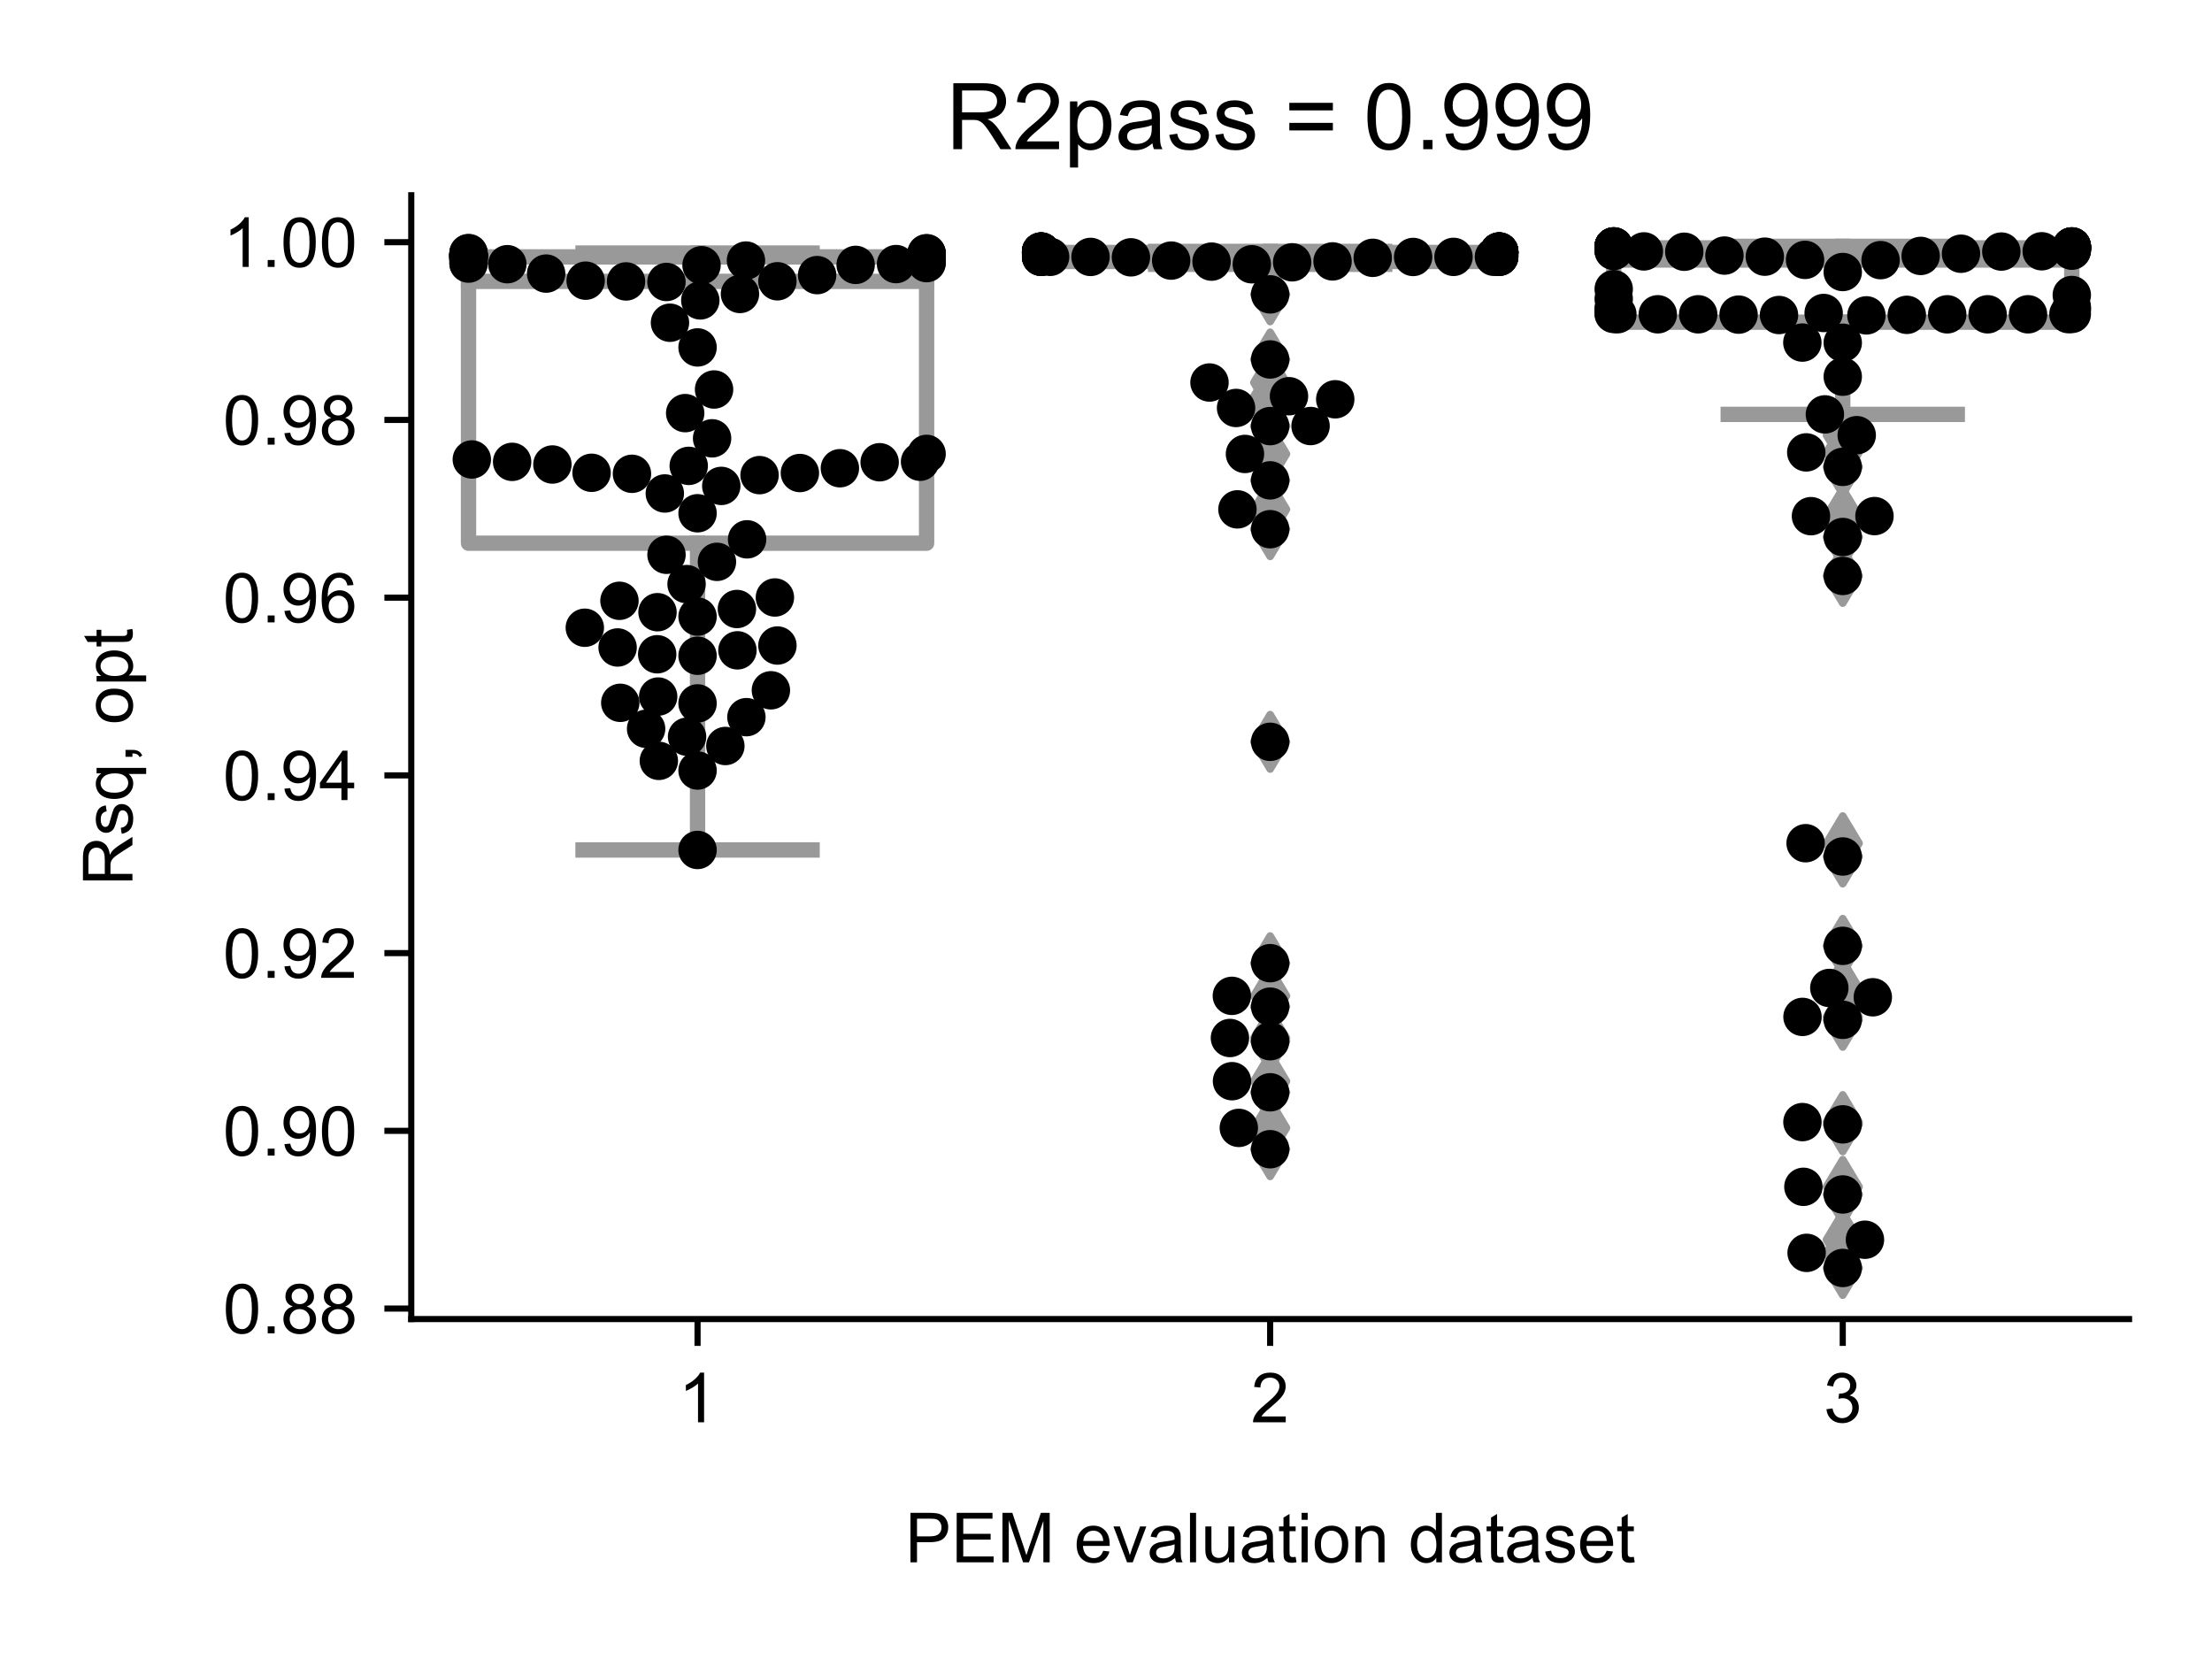 <?xml version="1.0" encoding="utf-8" standalone="no"?>
<!DOCTYPE svg PUBLIC "-//W3C//DTD SVG 1.1//EN"
  "http://www.w3.org/Graphics/SVG/1.1/DTD/svg11.dtd">
<!-- Created with matplotlib (https://matplotlib.org/) -->
<svg height="216pt" version="1.1" viewBox="0 0 288 216" width="288pt" xmlns="http://www.w3.org/2000/svg" xmlns:xlink="http://www.w3.org/1999/xlink">
 <defs>
  <style type="text/css">*{stroke-linecap:butt;stroke-linejoin:round;}</style>
 </defs>
 <g id="figure_1">
  <g id="patch_1">
   <path d="M 0 216 
L 288 216 
L 288 0 
L 0 0 
z
" style="fill:#ffffff;"/>
  </g>
  <g id="axes_1">
   <g id="patch_2">
    <path d="M 53.546 171.738 
L 277.2 171.738 
L 277.2 25.425 
L 53.546 25.425 
z
" style="fill:#ffffff;"/>
   </g>
   <g id="patch_3">
    <path clip-path="url(#p2bed0805ce)" d="M 61.001 70.724 
L 120.642 70.724 
L 120.642 33.447 
L 61.001 33.447 
L 61.001 70.724 
z
" style="fill:#ffffff;stroke:#999999;stroke-linejoin:miter;stroke-width:2;"/>
   </g>
   <g id="patch_4">
    <path clip-path="url(#p2bed0805ce)" d="M 135.552 34.041 
L 195.193 34.041 
L 195.193 32.874 
L 135.552 32.874 
L 135.552 34.041 
z
" style="fill:#ffffff;stroke:#999999;stroke-linejoin:miter;stroke-width:2;"/>
   </g>
   <g id="patch_5">
    <path clip-path="url(#p2bed0805ce)" d="M 210.104 41.947 
L 269.745 41.947 
L 269.745 32.276 
L 210.104 32.276 
L 210.104 41.947 
z
" style="fill:#ffffff;stroke:#999999;stroke-linejoin:miter;stroke-width:2;"/>
   </g>
   <g id="matplotlib.axis_1">
    <g id="xtick_1">
     <g id="line2d_1">
      <defs>
       <path d="M 0 0 
L 0 3.5 
" id="m808fbcb0fc" style="stroke:#000000;stroke-width:0.8;"/>
      </defs>
      <g>
       <use style="stroke:#000000;stroke-width:0.8;" x="90.821" xlink:href="#m808fbcb0fc" y="171.738"/>
      </g>
     </g>
     <g id="text_1">
      <!-- 1 -->
      <g transform="translate(88.319 185.18)scale(0.09 -0.09)">
       <defs>
        <path d="M 37.25 0 
L 28.469 0 
L 28.469 56 
Q 25.297 52.984 20.141 49.953 
Q 14.984 46.922 10.891 45.406 
L 10.891 53.906 
Q 18.266 57.375 23.781 62.297 
Q 29.297 67.234 31.594 71.875 
L 37.25 71.875 
z
" id="ArialMT-49"/>
       </defs>
       <use xlink:href="#ArialMT-49"/>
      </g>
     </g>
    </g>
    <g id="xtick_2">
     <g id="line2d_2">
      <g>
       <use style="stroke:#000000;stroke-width:0.8;" x="165.373" xlink:href="#m808fbcb0fc" y="171.738"/>
      </g>
     </g>
     <g id="text_2">
      <!-- 2 -->
      <g transform="translate(162.87 185.18)scale(0.09 -0.09)">
       <defs>
        <path d="M 50.344 8.453 
L 50.344 0 
L 3.031 0 
Q 2.938 3.172 4.047 6.109 
Q 5.859 10.938 9.828 15.625 
Q 13.812 20.312 21.344 26.469 
Q 33.016 36.031 37.109 41.625 
Q 41.219 47.219 41.219 52.203 
Q 41.219 57.422 37.469 61 
Q 33.734 64.594 27.734 64.594 
Q 21.391 64.594 17.578 60.781 
Q 13.766 56.984 13.719 50.25 
L 4.688 51.172 
Q 5.609 61.281 11.656 66.578 
Q 17.719 71.875 27.938 71.875 
Q 38.234 71.875 44.234 66.156 
Q 50.25 60.453 50.25 52 
Q 50.25 47.703 48.484 43.547 
Q 46.734 39.406 42.656 34.812 
Q 38.578 30.219 29.109 22.219 
Q 21.188 15.578 18.938 13.203 
Q 16.703 10.844 15.234 8.453 
z
" id="ArialMT-50"/>
       </defs>
       <use xlink:href="#ArialMT-50"/>
      </g>
     </g>
    </g>
    <g id="xtick_3">
     <g id="line2d_3">
      <g>
       <use style="stroke:#000000;stroke-width:0.8;" x="239.924" xlink:href="#m808fbcb0fc" y="171.738"/>
      </g>
     </g>
     <g id="text_3">
      <!-- 3 -->
      <g transform="translate(237.422 185.18)scale(0.09 -0.09)">
       <defs>
        <path d="M 4.203 18.891 
L 12.984 20.062 
Q 14.5 12.594 18.141 9.297 
Q 21.781 6 27 6 
Q 33.203 6 37.469 10.297 
Q 41.75 14.594 41.75 20.953 
Q 41.75 27 37.797 30.922 
Q 33.844 34.859 27.734 34.859 
Q 25.25 34.859 21.531 33.891 
L 22.516 41.609 
Q 23.391 41.5 23.922 41.5 
Q 29.547 41.5 34.031 44.422 
Q 38.531 47.359 38.531 53.469 
Q 38.531 58.297 35.25 61.469 
Q 31.984 64.656 26.812 64.656 
Q 21.688 64.656 18.266 61.422 
Q 14.844 58.203 13.875 51.766 
L 5.078 53.328 
Q 6.688 62.156 12.391 67.016 
Q 18.109 71.875 26.609 71.875 
Q 32.469 71.875 37.391 69.359 
Q 42.328 66.844 44.938 62.5 
Q 47.562 58.156 47.562 53.266 
Q 47.562 48.641 45.062 44.828 
Q 42.578 41.016 37.703 38.766 
Q 44.047 37.312 47.562 32.688 
Q 51.078 28.078 51.078 21.141 
Q 51.078 11.766 44.234 5.25 
Q 37.406 -1.266 26.953 -1.266 
Q 17.531 -1.266 11.297 4.344 
Q 5.078 9.969 4.203 18.891 
z
" id="ArialMT-51"/>
       </defs>
       <use xlink:href="#ArialMT-51"/>
      </g>
     </g>
    </g>
    <g id="text_4">
     <!-- PEM evaluation dataset -->
     <g transform="translate(117.846 203.411)scale(0.09 -0.09)">
      <defs>
       <path d="M 7.719 0 
L 7.719 71.578 
L 34.719 71.578 
Q 41.844 71.578 45.609 70.906 
Q 50.875 70.016 54.438 67.547 
Q 58.016 65.094 60.188 60.641 
Q 62.359 56.203 62.359 50.875 
Q 62.359 41.75 56.547 35.422 
Q 50.734 29.109 35.547 29.109 
L 17.188 29.109 
L 17.188 0 
z
M 17.188 37.547 
L 35.688 37.547 
Q 44.875 37.547 48.734 40.969 
Q 52.594 44.391 52.594 50.594 
Q 52.594 55.078 50.312 58.266 
Q 48.047 61.469 44.344 62.5 
Q 41.938 63.141 35.5 63.141 
L 17.188 63.141 
z
" id="ArialMT-80"/>
       <path d="M 7.906 0 
L 7.906 71.578 
L 59.672 71.578 
L 59.672 63.141 
L 17.391 63.141 
L 17.391 41.219 
L 56.984 41.219 
L 56.984 32.812 
L 17.391 32.812 
L 17.391 8.453 
L 61.328 8.453 
L 61.328 0 
z
" id="ArialMT-69"/>
       <path d="M 7.422 0 
L 7.422 71.578 
L 21.688 71.578 
L 38.625 20.906 
Q 40.969 13.812 42.047 10.297 
Q 43.266 14.203 45.844 21.781 
L 62.984 71.578 
L 75.734 71.578 
L 75.734 0 
L 66.609 0 
L 66.609 59.906 
L 45.797 0 
L 37.25 0 
L 16.547 60.938 
L 16.547 0 
z
" id="ArialMT-77"/>
       <path id="ArialMT-32"/>
       <path d="M 42.094 16.703 
L 51.172 15.578 
Q 49.031 7.625 43.219 3.219 
Q 37.406 -1.172 28.375 -1.172 
Q 17 -1.172 10.328 5.828 
Q 3.656 12.844 3.656 25.484 
Q 3.656 38.578 10.391 45.797 
Q 17.141 53.031 27.875 53.031 
Q 38.281 53.031 44.875 45.953 
Q 51.469 38.875 51.469 26.031 
Q 51.469 25.25 51.422 23.688 
L 12.75 23.688 
Q 13.234 15.141 17.578 10.594 
Q 21.922 6.062 28.422 6.062 
Q 33.25 6.062 36.672 8.594 
Q 40.094 11.141 42.094 16.703 
z
M 13.234 30.906 
L 42.188 30.906 
Q 41.609 37.453 38.875 40.719 
Q 34.672 45.797 27.984 45.797 
Q 21.922 45.797 17.797 41.75 
Q 13.672 37.703 13.234 30.906 
z
" id="ArialMT-101"/>
       <path d="M 21 0 
L 1.266 51.859 
L 10.547 51.859 
L 21.688 20.797 
Q 23.484 15.766 25 10.359 
Q 26.172 14.453 28.266 20.219 
L 39.797 51.859 
L 48.828 51.859 
L 29.203 0 
z
" id="ArialMT-118"/>
       <path d="M 40.438 6.391 
Q 35.547 2.25 31.031 0.531 
Q 26.516 -1.172 21.344 -1.172 
Q 12.797 -1.172 8.203 3 
Q 3.609 7.172 3.609 13.672 
Q 3.609 17.484 5.344 20.625 
Q 7.078 23.781 9.891 25.688 
Q 12.703 27.594 16.219 28.562 
Q 18.797 29.25 24.031 29.891 
Q 34.672 31.156 39.703 32.906 
Q 39.75 34.719 39.75 35.203 
Q 39.75 40.578 37.25 42.781 
Q 33.891 45.75 27.25 45.75 
Q 21.047 45.75 18.094 43.578 
Q 15.141 41.406 13.719 35.891 
L 5.125 37.062 
Q 6.297 42.578 8.984 45.969 
Q 11.672 49.359 16.75 51.188 
Q 21.828 53.031 28.516 53.031 
Q 35.156 53.031 39.297 51.469 
Q 43.453 49.906 45.406 47.531 
Q 47.359 45.172 48.141 41.547 
Q 48.578 39.312 48.578 33.453 
L 48.578 21.734 
Q 48.578 9.469 49.141 6.219 
Q 49.703 2.984 51.375 0 
L 42.188 0 
Q 40.828 2.734 40.438 6.391 
z
M 39.703 26.031 
Q 34.906 24.078 25.344 22.703 
Q 19.922 21.922 17.672 20.938 
Q 15.438 19.969 14.203 18.094 
Q 12.984 16.219 12.984 13.922 
Q 12.984 10.406 15.641 8.062 
Q 18.312 5.719 23.438 5.719 
Q 28.516 5.719 32.469 7.938 
Q 36.422 10.156 38.281 14.016 
Q 39.703 17 39.703 22.797 
z
" id="ArialMT-97"/>
       <path d="M 6.391 0 
L 6.391 71.578 
L 15.188 71.578 
L 15.188 0 
z
" id="ArialMT-108"/>
       <path d="M 40.578 0 
L 40.578 7.625 
Q 34.516 -1.172 24.125 -1.172 
Q 19.531 -1.172 15.547 0.578 
Q 11.578 2.344 9.641 5 
Q 7.719 7.672 6.938 11.531 
Q 6.391 14.109 6.391 19.734 
L 6.391 51.859 
L 15.188 51.859 
L 15.188 23.094 
Q 15.188 16.219 15.719 13.812 
Q 16.547 10.359 19.234 8.375 
Q 21.922 6.391 25.875 6.391 
Q 29.828 6.391 33.297 8.422 
Q 36.766 10.453 38.203 13.938 
Q 39.656 17.438 39.656 24.078 
L 39.656 51.859 
L 48.438 51.859 
L 48.438 0 
z
" id="ArialMT-117"/>
       <path d="M 25.781 7.859 
L 27.047 0.094 
Q 23.344 -0.688 20.406 -0.688 
Q 15.625 -0.688 12.984 0.828 
Q 10.359 2.344 9.281 4.812 
Q 8.203 7.281 8.203 15.188 
L 8.203 45.016 
L 1.766 45.016 
L 1.766 51.859 
L 8.203 51.859 
L 8.203 64.703 
L 16.938 69.969 
L 16.938 51.859 
L 25.781 51.859 
L 25.781 45.016 
L 16.938 45.016 
L 16.938 14.703 
Q 16.938 10.938 17.406 9.859 
Q 17.875 8.797 18.922 8.156 
Q 19.969 7.516 21.922 7.516 
Q 23.391 7.516 25.781 7.859 
z
" id="ArialMT-116"/>
       <path d="M 6.641 61.469 
L 6.641 71.578 
L 15.438 71.578 
L 15.438 61.469 
z
M 6.641 0 
L 6.641 51.859 
L 15.438 51.859 
L 15.438 0 
z
" id="ArialMT-105"/>
       <path d="M 3.328 25.922 
Q 3.328 40.328 11.328 47.266 
Q 18.016 53.031 27.641 53.031 
Q 38.328 53.031 45.109 46.016 
Q 51.906 39.016 51.906 26.656 
Q 51.906 16.656 48.906 10.906 
Q 45.906 5.172 40.156 2 
Q 34.422 -1.172 27.641 -1.172 
Q 16.75 -1.172 10.031 5.812 
Q 3.328 12.797 3.328 25.922 
z
M 12.359 25.922 
Q 12.359 15.969 16.703 11.016 
Q 21.047 6.062 27.641 6.062 
Q 34.188 6.062 38.531 11.031 
Q 42.875 16.016 42.875 26.219 
Q 42.875 35.844 38.5 40.797 
Q 34.125 45.75 27.641 45.75 
Q 21.047 45.75 16.703 40.812 
Q 12.359 35.891 12.359 25.922 
z
" id="ArialMT-111"/>
       <path d="M 6.594 0 
L 6.594 51.859 
L 14.5 51.859 
L 14.5 44.484 
Q 20.219 53.031 31 53.031 
Q 35.688 53.031 39.625 51.344 
Q 43.562 49.656 45.516 46.922 
Q 47.469 44.188 48.25 40.438 
Q 48.734 37.984 48.734 31.891 
L 48.734 0 
L 39.938 0 
L 39.938 31.547 
Q 39.938 36.922 38.906 39.578 
Q 37.891 42.234 35.281 43.812 
Q 32.672 45.406 29.156 45.406 
Q 23.531 45.406 19.453 41.844 
Q 15.375 38.281 15.375 28.328 
L 15.375 0 
z
" id="ArialMT-110"/>
       <path d="M 40.234 0 
L 40.234 6.547 
Q 35.297 -1.172 25.734 -1.172 
Q 19.531 -1.172 14.328 2.25 
Q 9.125 5.672 6.266 11.797 
Q 3.422 17.922 3.422 25.875 
Q 3.422 33.641 6 39.969 
Q 8.594 46.297 13.766 49.656 
Q 18.953 53.031 25.344 53.031 
Q 30.031 53.031 33.688 51.047 
Q 37.359 49.078 39.656 45.906 
L 39.656 71.578 
L 48.391 71.578 
L 48.391 0 
z
M 12.453 25.875 
Q 12.453 15.922 16.641 10.984 
Q 20.844 6.062 26.562 6.062 
Q 32.328 6.062 36.344 10.766 
Q 40.375 15.484 40.375 25.141 
Q 40.375 35.797 36.266 40.766 
Q 32.172 45.75 26.172 45.75 
Q 20.312 45.75 16.375 40.969 
Q 12.453 36.188 12.453 25.875 
z
" id="ArialMT-100"/>
       <path d="M 3.078 15.484 
L 11.766 16.844 
Q 12.5 11.625 15.844 8.844 
Q 19.188 6.062 25.203 6.062 
Q 31.25 6.062 34.172 8.516 
Q 37.109 10.984 37.109 14.312 
Q 37.109 17.281 34.516 19 
Q 32.719 20.172 25.531 21.969 
Q 15.875 24.422 12.141 26.203 
Q 8.406 27.984 6.469 31.125 
Q 4.547 34.281 4.547 38.094 
Q 4.547 41.547 6.125 44.5 
Q 7.719 47.469 10.453 49.422 
Q 12.5 50.922 16.031 51.969 
Q 19.578 53.031 23.641 53.031 
Q 29.734 53.031 34.344 51.266 
Q 38.969 49.516 41.156 46.5 
Q 43.359 43.5 44.188 38.484 
L 35.594 37.312 
Q 35.016 41.312 32.203 43.547 
Q 29.391 45.797 24.266 45.797 
Q 18.219 45.797 15.625 43.797 
Q 13.031 41.797 13.031 39.109 
Q 13.031 37.406 14.109 36.031 
Q 15.188 34.625 17.484 33.688 
Q 18.797 33.203 25.25 31.453 
Q 34.578 28.953 38.25 27.359 
Q 41.938 25.781 44.031 22.75 
Q 46.141 19.734 46.141 15.234 
Q 46.141 10.844 43.578 6.953 
Q 41.016 3.078 36.172 0.953 
Q 31.344 -1.172 25.25 -1.172 
Q 15.141 -1.172 9.844 3.031 
Q 4.547 7.234 3.078 15.484 
z
" id="ArialMT-115"/>
      </defs>
      <use xlink:href="#ArialMT-80"/>
      <use x="66.699" xlink:href="#ArialMT-69"/>
      <use x="133.398" xlink:href="#ArialMT-77"/>
      <use x="216.699" xlink:href="#ArialMT-32"/>
      <use x="244.482" xlink:href="#ArialMT-101"/>
      <use x="300.098" xlink:href="#ArialMT-118"/>
      <use x="350.098" xlink:href="#ArialMT-97"/>
      <use x="405.713" xlink:href="#ArialMT-108"/>
      <use x="427.93" xlink:href="#ArialMT-117"/>
      <use x="483.545" xlink:href="#ArialMT-97"/>
      <use x="539.16" xlink:href="#ArialMT-116"/>
      <use x="566.943" xlink:href="#ArialMT-105"/>
      <use x="589.16" xlink:href="#ArialMT-111"/>
      <use x="644.775" xlink:href="#ArialMT-110"/>
      <use x="700.391" xlink:href="#ArialMT-32"/>
      <use x="728.174" xlink:href="#ArialMT-100"/>
      <use x="783.789" xlink:href="#ArialMT-97"/>
      <use x="839.404" xlink:href="#ArialMT-116"/>
      <use x="867.188" xlink:href="#ArialMT-97"/>
      <use x="922.803" xlink:href="#ArialMT-115"/>
      <use x="972.803" xlink:href="#ArialMT-101"/>
      <use x="1028.418" xlink:href="#ArialMT-116"/>
     </g>
    </g>
   </g>
   <g id="matplotlib.axis_2">
    <g id="ytick_1">
     <g id="line2d_4">
      <defs>
       <path d="M 0 0 
L -3.5 0 
" id="m308335f3f0" style="stroke:#000000;stroke-width:0.8;"/>
      </defs>
      <g>
       <use style="stroke:#000000;stroke-width:0.8;" x="53.546" xlink:href="#m308335f3f0" y="170.375"/>
      </g>
     </g>
     <g id="text_5">
      <!-- 0.88 -->
      <g transform="translate(29.031 173.596)scale(0.09 -0.09)">
       <defs>
        <path d="M 4.156 35.297 
Q 4.156 48 6.766 55.734 
Q 9.375 63.484 14.516 67.672 
Q 19.672 71.875 27.484 71.875 
Q 33.25 71.875 37.594 69.547 
Q 41.938 67.234 44.766 62.859 
Q 47.609 58.5 49.219 52.219 
Q 50.828 45.953 50.828 35.297 
Q 50.828 22.703 48.234 14.969 
Q 45.656 7.234 40.5 3 
Q 35.359 -1.219 27.484 -1.219 
Q 17.141 -1.219 11.234 6.203 
Q 4.156 15.141 4.156 35.297 
z
M 13.188 35.297 
Q 13.188 17.672 17.312 11.828 
Q 21.438 6 27.484 6 
Q 33.547 6 37.672 11.859 
Q 41.797 17.719 41.797 35.297 
Q 41.797 52.984 37.672 58.781 
Q 33.547 64.594 27.391 64.594 
Q 21.344 64.594 17.719 59.469 
Q 13.188 52.938 13.188 35.297 
z
" id="ArialMT-48"/>
        <path d="M 9.078 0 
L 9.078 10.016 
L 19.094 10.016 
L 19.094 0 
z
" id="ArialMT-46"/>
        <path d="M 17.672 38.812 
Q 12.203 40.828 9.562 44.531 
Q 6.938 48.25 6.938 53.422 
Q 6.938 61.234 12.547 66.547 
Q 18.172 71.875 27.484 71.875 
Q 36.859 71.875 42.578 66.422 
Q 48.297 60.984 48.297 53.172 
Q 48.297 48.188 45.672 44.5 
Q 43.062 40.828 37.75 38.812 
Q 44.344 36.672 47.781 31.875 
Q 51.219 27.094 51.219 20.453 
Q 51.219 11.281 44.719 5.031 
Q 38.234 -1.219 27.641 -1.219 
Q 17.047 -1.219 10.547 5.047 
Q 4.047 11.328 4.047 20.703 
Q 4.047 27.688 7.594 32.391 
Q 11.141 37.109 17.672 38.812 
z
M 15.922 53.719 
Q 15.922 48.641 19.188 45.406 
Q 22.469 42.188 27.688 42.188 
Q 32.766 42.188 36.016 45.375 
Q 39.266 48.578 39.266 53.219 
Q 39.266 58.062 35.906 61.359 
Q 32.562 64.656 27.594 64.656 
Q 22.562 64.656 19.234 61.422 
Q 15.922 58.203 15.922 53.719 
z
M 13.094 20.656 
Q 13.094 16.891 14.875 13.375 
Q 16.656 9.859 20.172 7.922 
Q 23.688 6 27.734 6 
Q 34.031 6 38.125 10.047 
Q 42.234 14.109 42.234 20.359 
Q 42.234 26.703 38.016 30.859 
Q 33.797 35.016 27.438 35.016 
Q 21.234 35.016 17.156 30.906 
Q 13.094 26.812 13.094 20.656 
z
" id="ArialMT-56"/>
       </defs>
       <use xlink:href="#ArialMT-48"/>
       <use x="55.615" xlink:href="#ArialMT-46"/>
       <use x="83.398" xlink:href="#ArialMT-56"/>
       <use x="139.014" xlink:href="#ArialMT-56"/>
      </g>
     </g>
    </g>
    <g id="ytick_2">
     <g id="line2d_5">
      <g>
       <use style="stroke:#000000;stroke-width:0.8;" x="53.546" xlink:href="#m308335f3f0" y="147.234"/>
      </g>
     </g>
     <g id="text_6">
      <!-- 0.90 -->
      <g transform="translate(29.031 150.455)scale(0.09 -0.09)">
       <defs>
        <path d="M 5.469 16.547 
L 13.922 17.328 
Q 14.984 11.375 18.016 8.688 
Q 21.047 6 25.781 6 
Q 29.828 6 32.875 7.859 
Q 35.938 9.719 37.891 12.812 
Q 39.844 15.922 41.156 21.188 
Q 42.484 26.469 42.484 31.938 
Q 42.484 32.516 42.438 33.688 
Q 39.797 29.5 35.234 26.875 
Q 30.672 24.266 25.344 24.266 
Q 16.453 24.266 10.297 30.703 
Q 4.156 37.156 4.156 47.703 
Q 4.156 58.594 10.578 65.234 
Q 17 71.875 26.656 71.875 
Q 33.641 71.875 39.422 68.109 
Q 45.219 64.359 48.219 57.391 
Q 51.219 50.438 51.219 37.25 
Q 51.219 23.531 48.234 15.406 
Q 45.266 7.281 39.375 3.031 
Q 33.5 -1.219 25.594 -1.219 
Q 17.188 -1.219 11.859 3.438 
Q 6.547 8.109 5.469 16.547 
z
M 41.453 48.141 
Q 41.453 55.719 37.422 60.156 
Q 33.406 64.594 27.734 64.594 
Q 21.875 64.594 17.531 59.812 
Q 13.188 55.031 13.188 47.406 
Q 13.188 40.578 17.312 36.297 
Q 21.438 32.031 27.484 32.031 
Q 33.594 32.031 37.516 36.297 
Q 41.453 40.578 41.453 48.141 
z
" id="ArialMT-57"/>
       </defs>
       <use xlink:href="#ArialMT-48"/>
       <use x="55.615" xlink:href="#ArialMT-46"/>
       <use x="83.398" xlink:href="#ArialMT-57"/>
       <use x="139.014" xlink:href="#ArialMT-48"/>
      </g>
     </g>
    </g>
    <g id="ytick_3">
     <g id="line2d_6">
      <g>
       <use style="stroke:#000000;stroke-width:0.8;" x="53.546" xlink:href="#m308335f3f0" y="124.094"/>
      </g>
     </g>
     <g id="text_7">
      <!-- 0.92 -->
      <g transform="translate(29.031 127.315)scale(0.09 -0.09)">
       <use xlink:href="#ArialMT-48"/>
       <use x="55.615" xlink:href="#ArialMT-46"/>
       <use x="83.398" xlink:href="#ArialMT-57"/>
       <use x="139.014" xlink:href="#ArialMT-50"/>
      </g>
     </g>
    </g>
    <g id="ytick_4">
     <g id="line2d_7">
      <g>
       <use style="stroke:#000000;stroke-width:0.8;" x="53.546" xlink:href="#m308335f3f0" y="100.953"/>
      </g>
     </g>
     <g id="text_8">
      <!-- 0.94 -->
      <g transform="translate(29.031 104.174)scale(0.09 -0.09)">
       <defs>
        <path d="M 32.328 0 
L 32.328 17.141 
L 1.266 17.141 
L 1.266 25.203 
L 33.938 71.578 
L 41.109 71.578 
L 41.109 25.203 
L 50.781 25.203 
L 50.781 17.141 
L 41.109 17.141 
L 41.109 0 
z
M 32.328 25.203 
L 32.328 57.469 
L 9.906 25.203 
z
" id="ArialMT-52"/>
       </defs>
       <use xlink:href="#ArialMT-48"/>
       <use x="55.615" xlink:href="#ArialMT-46"/>
       <use x="83.398" xlink:href="#ArialMT-57"/>
       <use x="139.014" xlink:href="#ArialMT-52"/>
      </g>
     </g>
    </g>
    <g id="ytick_5">
     <g id="line2d_8">
      <g>
       <use style="stroke:#000000;stroke-width:0.8;" x="53.546" xlink:href="#m308335f3f0" y="77.813"/>
      </g>
     </g>
     <g id="text_9">
      <!-- 0.96 -->
      <g transform="translate(29.031 81.034)scale(0.09 -0.09)">
       <defs>
        <path d="M 49.75 54.047 
L 41.016 53.375 
Q 39.844 58.547 37.703 60.891 
Q 34.125 64.656 28.906 64.656 
Q 24.703 64.656 21.531 62.312 
Q 17.391 59.281 14.984 53.469 
Q 12.594 47.656 12.5 36.922 
Q 15.672 41.75 20.266 44.094 
Q 24.859 46.438 29.891 46.438 
Q 38.672 46.438 44.844 39.969 
Q 51.031 33.5 51.031 23.25 
Q 51.031 16.5 48.125 10.719 
Q 45.219 4.938 40.141 1.859 
Q 35.062 -1.219 28.609 -1.219 
Q 17.625 -1.219 10.688 6.859 
Q 3.766 14.938 3.766 33.5 
Q 3.766 54.25 11.422 63.672 
Q 18.109 71.875 29.438 71.875 
Q 37.891 71.875 43.281 67.141 
Q 48.688 62.406 49.75 54.047 
z
M 13.875 23.188 
Q 13.875 18.656 15.797 14.5 
Q 17.719 10.359 21.188 8.172 
Q 24.656 6 28.469 6 
Q 34.031 6 38.031 10.484 
Q 42.047 14.984 42.047 22.703 
Q 42.047 30.125 38.078 34.391 
Q 34.125 38.672 28.125 38.672 
Q 22.172 38.672 18.016 34.391 
Q 13.875 30.125 13.875 23.188 
z
" id="ArialMT-54"/>
       </defs>
       <use xlink:href="#ArialMT-48"/>
       <use x="55.615" xlink:href="#ArialMT-46"/>
       <use x="83.398" xlink:href="#ArialMT-57"/>
       <use x="139.014" xlink:href="#ArialMT-54"/>
      </g>
     </g>
    </g>
    <g id="ytick_6">
     <g id="line2d_9">
      <g>
       <use style="stroke:#000000;stroke-width:0.8;" x="53.546" xlink:href="#m308335f3f0" y="54.672"/>
      </g>
     </g>
     <g id="text_10">
      <!-- 0.98 -->
      <g transform="translate(29.031 57.893)scale(0.09 -0.09)">
       <use xlink:href="#ArialMT-48"/>
       <use x="55.615" xlink:href="#ArialMT-46"/>
       <use x="83.398" xlink:href="#ArialMT-57"/>
       <use x="139.014" xlink:href="#ArialMT-56"/>
      </g>
     </g>
    </g>
    <g id="ytick_7">
     <g id="line2d_10">
      <g>
       <use style="stroke:#000000;stroke-width:0.8;" x="53.546" xlink:href="#m308335f3f0" y="31.532"/>
      </g>
     </g>
     <g id="text_11">
      <!-- 1.00 -->
      <g transform="translate(29.031 34.753)scale(0.09 -0.09)">
       <use xlink:href="#ArialMT-49"/>
       <use x="55.615" xlink:href="#ArialMT-46"/>
       <use x="83.398" xlink:href="#ArialMT-48"/>
       <use x="139.014" xlink:href="#ArialMT-48"/>
      </g>
     </g>
    </g>
    <g id="text_12">
     <!-- Rsq, opt -->
     <g transform="translate(17.242 115.339)rotate(-90)scale(0.09 -0.09)">
      <defs>
       <path d="M 7.859 0 
L 7.859 71.578 
L 39.594 71.578 
Q 49.172 71.578 54.141 69.641 
Q 59.125 67.719 62.109 62.828 
Q 65.094 57.953 65.094 52.047 
Q 65.094 44.438 60.156 39.203 
Q 55.219 33.984 44.922 32.562 
Q 48.688 30.766 50.641 29 
Q 54.781 25.203 58.5 19.484 
L 70.953 0 
L 59.031 0 
L 49.562 14.891 
Q 45.406 21.344 42.719 24.75 
Q 40.047 28.172 37.922 29.531 
Q 35.797 30.906 33.594 31.453 
Q 31.984 31.781 28.328 31.781 
L 17.328 31.781 
L 17.328 0 
z
M 17.328 39.984 
L 37.703 39.984 
Q 44.188 39.984 47.844 41.328 
Q 51.516 42.672 53.422 45.625 
Q 55.328 48.578 55.328 52.047 
Q 55.328 57.125 51.641 60.391 
Q 47.953 63.672 39.984 63.672 
L 17.328 63.672 
z
" id="ArialMT-82"/>
       <path d="M 39.656 -19.875 
L 39.656 5.516 
Q 37.594 2.641 33.906 0.734 
Q 30.219 -1.172 26.078 -1.172 
Q 16.844 -1.172 10.172 6.203 
Q 3.516 13.578 3.516 26.422 
Q 3.516 34.234 6.219 40.422 
Q 8.938 46.625 14.078 49.828 
Q 19.234 53.031 25.391 53.031 
Q 35.016 53.031 40.531 44.922 
L 40.531 51.859 
L 48.438 51.859 
L 48.438 -19.875 
z
M 12.547 26.078 
Q 12.547 16.062 16.75 11.062 
Q 20.953 6.062 26.812 6.062 
Q 32.422 6.062 36.469 10.812 
Q 40.531 15.578 40.531 25.297 
Q 40.531 35.641 36.25 40.859 
Q 31.984 46.094 26.219 46.094 
Q 20.516 46.094 16.531 41.234 
Q 12.547 36.375 12.547 26.078 
z
" id="ArialMT-113"/>
       <path d="M 8.891 0 
L 8.891 10.016 
L 18.891 10.016 
L 18.891 0 
Q 18.891 -5.516 16.938 -8.906 
Q 14.984 -12.312 10.75 -14.156 
L 8.297 -10.406 
Q 11.078 -9.188 12.391 -6.812 
Q 13.719 -4.438 13.875 0 
z
" id="ArialMT-44"/>
       <path d="M 6.594 -19.875 
L 6.594 51.859 
L 14.594 51.859 
L 14.594 45.125 
Q 17.438 49.078 21 51.047 
Q 24.562 53.031 29.641 53.031 
Q 36.281 53.031 41.359 49.609 
Q 46.438 46.188 49.016 39.953 
Q 51.609 33.734 51.609 26.312 
Q 51.609 18.359 48.75 11.984 
Q 45.906 5.609 40.453 2.219 
Q 35.016 -1.172 29 -1.172 
Q 24.609 -1.172 21.109 0.688 
Q 17.625 2.547 15.375 5.375 
L 15.375 -19.875 
z
M 14.547 25.641 
Q 14.547 15.625 18.594 10.844 
Q 22.656 6.062 28.422 6.062 
Q 34.281 6.062 38.453 11.016 
Q 42.625 15.969 42.625 26.375 
Q 42.625 36.281 38.547 41.203 
Q 34.469 46.141 28.812 46.141 
Q 23.188 46.141 18.859 40.891 
Q 14.547 35.641 14.547 25.641 
z
" id="ArialMT-112"/>
      </defs>
      <use xlink:href="#ArialMT-82"/>
      <use x="72.217" xlink:href="#ArialMT-115"/>
      <use x="122.217" xlink:href="#ArialMT-113"/>
      <use x="177.832" xlink:href="#ArialMT-44"/>
      <use x="205.615" xlink:href="#ArialMT-32"/>
      <use x="233.398" xlink:href="#ArialMT-111"/>
      <use x="289.014" xlink:href="#ArialMT-112"/>
      <use x="344.629" xlink:href="#ArialMT-116"/>
     </g>
    </g>
   </g>
   <g id="line2d_11">
    <path clip-path="url(#p2bed0805ce)" d="M 90.821 70.724 
L 90.821 110.664 
" style="fill:none;stroke:#999999;stroke-linecap:square;stroke-width:2;"/>
   </g>
   <g id="line2d_12">
    <path clip-path="url(#p2bed0805ce)" d="M 90.821 33.447 
L 90.821 32.95 
" style="fill:none;stroke:#999999;stroke-linecap:square;stroke-width:2;"/>
   </g>
   <g id="line2d_13">
    <path clip-path="url(#p2bed0805ce)" d="M 75.911 110.664 
L 105.732 110.664 
" style="fill:none;stroke:#999999;stroke-linecap:square;stroke-width:2;"/>
   </g>
   <g id="line2d_14">
    <path clip-path="url(#p2bed0805ce)" d="M 75.911 32.95 
L 105.732 32.95 
" style="fill:none;stroke:#999999;stroke-linecap:square;stroke-width:2;"/>
   </g>
   <g id="line2d_15"/>
   <g id="line2d_16">
    <path clip-path="url(#p2bed0805ce)" d="M 165.373 34.041 
L 165.373 34.409 
" style="fill:none;stroke:#999999;stroke-linecap:square;stroke-width:2;"/>
   </g>
   <g id="line2d_17">
    <path clip-path="url(#p2bed0805ce)" d="M 165.373 32.874 
L 165.373 32.737 
" style="fill:none;stroke:#999999;stroke-linecap:square;stroke-width:2;"/>
   </g>
   <g id="line2d_18">
    <path clip-path="url(#p2bed0805ce)" d="M 150.463 34.409 
L 180.283 34.409 
" style="fill:none;stroke:#999999;stroke-linecap:square;stroke-width:2;"/>
   </g>
   <g id="line2d_19">
    <path clip-path="url(#p2bed0805ce)" d="M 150.463 32.737 
L 180.283 32.737 
" style="fill:none;stroke:#999999;stroke-linecap:square;stroke-width:2;"/>
   </g>
   <g id="line2d_20">
    <defs>
     <path d="M -0 3.536 
L 2.121 0 
L -0 -3.536 
L -2.121 -0 
z
" id="mb6fd663f07" style="stroke:#999999;stroke-linejoin:miter;"/>
    </defs>
    <g clip-path="url(#p2bed0805ce)">
     <use style="fill:#999999;stroke:#999999;stroke-linejoin:miter;" x="165.373" xlink:href="#mb6fd663f07" y="38.328"/>
     <use style="fill:#999999;stroke:#999999;stroke-linejoin:miter;" x="165.373" xlink:href="#mb6fd663f07" y="46.801"/>
     <use style="fill:#999999;stroke:#999999;stroke-linejoin:miter;" x="165.373" xlink:href="#mb6fd663f07" y="49.802"/>
     <use style="fill:#999999;stroke:#999999;stroke-linejoin:miter;" x="165.373" xlink:href="#mb6fd663f07" y="51.587"/>
     <use style="fill:#999999;stroke:#999999;stroke-linejoin:miter;" x="165.373" xlink:href="#mb6fd663f07" y="51.987"/>
     <use style="fill:#999999;stroke:#999999;stroke-linejoin:miter;" x="165.373" xlink:href="#mb6fd663f07" y="53.117"/>
     <use style="fill:#999999;stroke:#999999;stroke-linejoin:miter;" x="165.373" xlink:href="#mb6fd663f07" y="55.469"/>
     <use style="fill:#999999;stroke:#999999;stroke-linejoin:miter;" x="165.373" xlink:href="#mb6fd663f07" y="55.478"/>
     <use style="fill:#999999;stroke:#999999;stroke-linejoin:miter;" x="165.373" xlink:href="#mb6fd663f07" y="59.104"/>
     <use style="fill:#999999;stroke:#999999;stroke-linejoin:miter;" x="165.373" xlink:href="#mb6fd663f07" y="62.543"/>
     <use style="fill:#999999;stroke:#999999;stroke-linejoin:miter;" x="165.373" xlink:href="#mb6fd663f07" y="66.319"/>
     <use style="fill:#999999;stroke:#999999;stroke-linejoin:miter;" x="165.373" xlink:href="#mb6fd663f07" y="96.583"/>
     <use style="fill:#999999;stroke:#999999;stroke-linejoin:miter;" x="165.373" xlink:href="#mb6fd663f07" y="125.404"/>
     <use style="fill:#999999;stroke:#999999;stroke-linejoin:miter;" x="165.373" xlink:href="#mb6fd663f07" y="140.77"/>
     <use style="fill:#999999;stroke:#999999;stroke-linejoin:miter;" x="165.373" xlink:href="#mb6fd663f07" y="149.626"/>
     <use style="fill:#999999;stroke:#999999;stroke-linejoin:miter;" x="165.373" xlink:href="#mb6fd663f07" y="146.85"/>
     <use style="fill:#999999;stroke:#999999;stroke-linejoin:miter;" x="165.373" xlink:href="#mb6fd663f07" y="135.563"/>
     <use style="fill:#999999;stroke:#999999;stroke-linejoin:miter;" x="165.373" xlink:href="#mb6fd663f07" y="142.217"/>
     <use style="fill:#999999;stroke:#999999;stroke-linejoin:miter;" x="165.373" xlink:href="#mb6fd663f07" y="135.147"/>
     <use style="fill:#999999;stroke:#999999;stroke-linejoin:miter;" x="165.373" xlink:href="#mb6fd663f07" y="68.9"/>
     <use style="fill:#999999;stroke:#999999;stroke-linejoin:miter;" x="165.373" xlink:href="#mb6fd663f07" y="129.659"/>
     <use style="fill:#999999;stroke:#999999;stroke-linejoin:miter;" x="165.373" xlink:href="#mb6fd663f07" y="131.063"/>
    </g>
   </g>
   <g id="line2d_21">
    <path clip-path="url(#p2bed0805ce)" d="M 239.924 41.947 
L 239.924 53.953 
" style="fill:none;stroke:#999999;stroke-linecap:square;stroke-width:2;"/>
   </g>
   <g id="line2d_22">
    <path clip-path="url(#p2bed0805ce)" d="M 239.924 32.276 
L 239.924 32.076 
" style="fill:none;stroke:#999999;stroke-linecap:square;stroke-width:2;"/>
   </g>
   <g id="line2d_23">
    <path clip-path="url(#p2bed0805ce)" d="M 225.014 53.953 
L 254.835 53.953 
" style="fill:none;stroke:#999999;stroke-linecap:square;stroke-width:2;"/>
   </g>
   <g id="line2d_24">
    <path clip-path="url(#p2bed0805ce)" d="M 225.014 32.076 
L 254.835 32.076 
" style="fill:none;stroke:#999999;stroke-linecap:square;stroke-width:2;"/>
   </g>
   <g id="line2d_25">
    <g clip-path="url(#p2bed0805ce)">
     <use style="fill:#999999;stroke:#999999;stroke-linejoin:miter;" x="239.924" xlink:href="#mb6fd663f07" y="56.66"/>
     <use style="fill:#999999;stroke:#999999;stroke-linejoin:miter;" x="239.924" xlink:href="#mb6fd663f07" y="58.901"/>
     <use style="fill:#999999;stroke:#999999;stroke-linejoin:miter;" x="239.924" xlink:href="#mb6fd663f07" y="67.195"/>
     <use style="fill:#999999;stroke:#999999;stroke-linejoin:miter;" x="239.924" xlink:href="#mb6fd663f07" y="67.204"/>
     <use style="fill:#999999;stroke:#999999;stroke-linejoin:miter;" x="239.924" xlink:href="#mb6fd663f07" y="60.787"/>
     <use style="fill:#999999;stroke:#999999;stroke-linejoin:miter;" x="239.924" xlink:href="#mb6fd663f07" y="69.919"/>
     <use style="fill:#999999;stroke:#999999;stroke-linejoin:miter;" x="239.924" xlink:href="#mb6fd663f07" y="146.39"/>
     <use style="fill:#999999;stroke:#999999;stroke-linejoin:miter;" x="239.924" xlink:href="#mb6fd663f07" y="146.095"/>
     <use style="fill:#999999;stroke:#999999;stroke-linejoin:miter;" x="239.924" xlink:href="#mb6fd663f07" y="154.522"/>
     <use style="fill:#999999;stroke:#999999;stroke-linejoin:miter;" x="239.924" xlink:href="#mb6fd663f07" y="161.413"/>
     <use style="fill:#999999;stroke:#999999;stroke-linejoin:miter;" x="239.924" xlink:href="#mb6fd663f07" y="163.121"/>
     <use style="fill:#999999;stroke:#999999;stroke-linejoin:miter;" x="239.924" xlink:href="#mb6fd663f07" y="165.088"/>
     <use style="fill:#999999;stroke:#999999;stroke-linejoin:miter;" x="239.924" xlink:href="#mb6fd663f07" y="132.4"/>
     <use style="fill:#999999;stroke:#999999;stroke-linejoin:miter;" x="239.924" xlink:href="#mb6fd663f07" y="129.844"/>
     <use style="fill:#999999;stroke:#999999;stroke-linejoin:miter;" x="239.924" xlink:href="#mb6fd663f07" y="128.633"/>
     <use style="fill:#999999;stroke:#999999;stroke-linejoin:miter;" x="239.924" xlink:href="#mb6fd663f07" y="155.518"/>
     <use style="fill:#999999;stroke:#999999;stroke-linejoin:miter;" x="239.924" xlink:href="#mb6fd663f07" y="132.781"/>
     <use style="fill:#999999;stroke:#999999;stroke-linejoin:miter;" x="239.924" xlink:href="#mb6fd663f07" y="123.149"/>
     <use style="fill:#999999;stroke:#999999;stroke-linejoin:miter;" x="239.924" xlink:href="#mb6fd663f07" y="74.987"/>
     <use style="fill:#999999;stroke:#999999;stroke-linejoin:miter;" x="239.924" xlink:href="#mb6fd663f07" y="111.514"/>
     <use style="fill:#999999;stroke:#999999;stroke-linejoin:miter;" x="239.924" xlink:href="#mb6fd663f07" y="109.784"/>
    </g>
   </g>
   <g id="line2d_26">
    <path clip-path="url(#p2bed0805ce)" d="M 61.001 36.632 
L 120.642 36.632 
" style="fill:none;stroke:#999999;stroke-linecap:square;stroke-width:2;"/>
   </g>
   <g id="line2d_27">
    <path clip-path="url(#p2bed0805ce)" d="M 135.552 33.14 
L 195.193 33.14 
" style="fill:none;stroke:#999999;stroke-linecap:square;stroke-width:2;"/>
   </g>
   <g id="line2d_28">
    <path clip-path="url(#p2bed0805ce)" d="M 210.104 33.853 
L 269.745 33.853 
" style="fill:none;stroke:#999999;stroke-linecap:square;stroke-width:2;"/>
   </g>
   <g id="patch_6">
    <path d="M 53.546 171.738 
L 53.546 25.425 
" style="fill:none;stroke:#000000;stroke-linecap:square;stroke-linejoin:miter;stroke-width:0.8;"/>
   </g>
   <g id="patch_7">
    <path d="M 53.546 171.738 
L 277.2 171.738 
" style="fill:none;stroke:#000000;stroke-linecap:square;stroke-linejoin:miter;stroke-width:0.8;"/>
   </g>
   <g id="PathCollection_1">
    <defs>
     <path d="M 0 2.5 
C 0.663 2.5 1.299 2.237 1.768 1.768 
C 2.237 1.299 2.5 0.663 2.5 -0 
C 2.5 -0.663 2.237 -1.299 1.768 -1.768 
C 1.299 -2.237 0.663 -2.5 0 -2.5 
C -0.663 -2.5 -1.299 -2.237 -1.768 -1.768 
C -2.237 -1.299 -2.5 -0.663 -2.5 0 
C -2.5 0.663 -2.237 1.299 -1.768 1.768 
C -1.299 2.237 -0.663 2.5 0 2.5 
z
" id="C0_0_efd78db26a"/>
    </defs>
    <g clip-path="url(#p2bed0805ce)">
     <use x="90.821" xlink:href="#C0_0_efd78db26a" y="110.664"/>
    </g>
    <g clip-path="url(#p2bed0805ce)">
     <use x="90.821" xlink:href="#C0_0_efd78db26a" y="100.32"/>
    </g>
    <g clip-path="url(#p2bed0805ce)">
     <use x="85.78" xlink:href="#C0_0_efd78db26a" y="99.063"/>
    </g>
    <g clip-path="url(#p2bed0805ce)">
     <use x="94.441" xlink:href="#C0_0_efd78db26a" y="97.128"/>
    </g>
    <g clip-path="url(#p2bed0805ce)">
     <use x="89.456" xlink:href="#C0_0_efd78db26a" y="95.917"/>
    </g>
    <g clip-path="url(#p2bed0805ce)">
     <use x="84.122" xlink:href="#C0_0_efd78db26a" y="94.889"/>
    </g>
    <g clip-path="url(#p2bed0805ce)">
     <use x="97.181" xlink:href="#C0_0_efd78db26a" y="93.374"/>
    </g>
    <g clip-path="url(#p2bed0805ce)">
     <use x="90.821" xlink:href="#C0_0_efd78db26a" y="91.583"/>
    </g>
    <g clip-path="url(#p2bed0805ce)">
     <use x="80.758" xlink:href="#C0_0_efd78db26a" y="91.507"/>
    </g>
    <g clip-path="url(#p2bed0805ce)">
     <use x="85.694" xlink:href="#C0_0_efd78db26a" y="90.691"/>
    </g>
    <g clip-path="url(#p2bed0805ce)">
     <use x="100.37" xlink:href="#C0_0_efd78db26a" y="89.876"/>
    </g>
    <g clip-path="url(#p2bed0805ce)">
     <use x="90.821" xlink:href="#C0_0_efd78db26a" y="85.379"/>
    </g>
    <g clip-path="url(#p2bed0805ce)">
     <use x="85.566" xlink:href="#C0_0_efd78db26a" y="85.186"/>
    </g>
    <g clip-path="url(#p2bed0805ce)">
     <use x="96.014" xlink:href="#C0_0_efd78db26a" y="84.673"/>
    </g>
    <g clip-path="url(#p2bed0805ce)">
     <use x="80.413" xlink:href="#C0_0_efd78db26a" y="84.3"/>
    </g>
    <g clip-path="url(#p2bed0805ce)">
     <use x="101.221" xlink:href="#C0_0_efd78db26a" y="84.046"/>
    </g>
    <g clip-path="url(#p2bed0805ce)">
     <use x="76.143" xlink:href="#C0_0_efd78db26a" y="81.731"/>
    </g>
    <g clip-path="url(#p2bed0805ce)">
     <use x="90.821" xlink:href="#C0_0_efd78db26a" y="80.282"/>
    </g>
    <g clip-path="url(#p2bed0805ce)">
     <use x="85.606" xlink:href="#C0_0_efd78db26a" y="79.707"/>
    </g>
    <g clip-path="url(#p2bed0805ce)">
     <use x="95.947" xlink:href="#C0_0_efd78db26a" y="79.291"/>
    </g>
    <g clip-path="url(#p2bed0805ce)">
     <use x="80.654" xlink:href="#C0_0_efd78db26a" y="78.223"/>
    </g>
    <g clip-path="url(#p2bed0805ce)">
     <use x="100.892" xlink:href="#C0_0_efd78db26a" y="77.791"/>
    </g>
    <g clip-path="url(#p2bed0805ce)">
     <use x="89.39" xlink:href="#C0_0_efd78db26a" y="76.05"/>
    </g>
    <g clip-path="url(#p2bed0805ce)">
     <use x="93.346" xlink:href="#C0_0_efd78db26a" y="73.151"/>
    </g>
    <g clip-path="url(#p2bed0805ce)">
     <use x="86.778" xlink:href="#C0_0_efd78db26a" y="72.232"/>
    </g>
    <g clip-path="url(#p2bed0805ce)">
     <use x="97.27" xlink:href="#C0_0_efd78db26a" y="70.221"/>
    </g>
    <g clip-path="url(#p2bed0805ce)">
     <use x="90.821" xlink:href="#C0_0_efd78db26a" y="66.826"/>
    </g>
    <g clip-path="url(#p2bed0805ce)">
     <use x="86.558" xlink:href="#C0_0_efd78db26a" y="64.249"/>
    </g>
    <g clip-path="url(#p2bed0805ce)">
     <use x="93.909" xlink:href="#C0_0_efd78db26a" y="63.265"/>
    </g>
    <g clip-path="url(#p2bed0805ce)">
     <use x="98.895" xlink:href="#C0_0_efd78db26a" y="61.861"/>
    </g>
    <g clip-path="url(#p2bed0805ce)">
     <use x="82.281" xlink:href="#C0_0_efd78db26a" y="61.688"/>
    </g>
    <g clip-path="url(#p2bed0805ce)">
     <use x="104.145" xlink:href="#C0_0_efd78db26a" y="61.587"/>
    </g>
    <g clip-path="url(#p2bed0805ce)">
     <use x="77.022" xlink:href="#C0_0_efd78db26a" y="61.558"/>
    </g>
    <g clip-path="url(#p2bed0805ce)">
     <use x="109.353" xlink:href="#C0_0_efd78db26a" y="60.963"/>
    </g>
    <g clip-path="url(#p2bed0805ce)">
     <use x="89.672" xlink:href="#C0_0_efd78db26a" y="60.657"/>
    </g>
    <g clip-path="url(#p2bed0805ce)">
     <use x="71.922" xlink:href="#C0_0_efd78db26a" y="60.478"/>
    </g>
    <g clip-path="url(#p2bed0805ce)">
     <use x="114.53" xlink:href="#C0_0_efd78db26a" y="60.184"/>
    </g>
    <g clip-path="url(#p2bed0805ce)">
     <use x="66.678" xlink:href="#C0_0_efd78db26a" y="60.134"/>
    </g>
    <g clip-path="url(#p2bed0805ce)">
     <use x="119.79" xlink:href="#C0_0_efd78db26a" y="60.118"/>
    </g>
    <g clip-path="url(#p2bed0805ce)">
     <use x="61.43" xlink:href="#C0_0_efd78db26a" y="59.822"/>
    </g>
    <g clip-path="url(#p2bed0805ce)">
     <use x="120.642" xlink:href="#C0_0_efd78db26a" y="59.096"/>
    </g>
    <g clip-path="url(#p2bed0805ce)">
     <use x="92.714" xlink:href="#C0_0_efd78db26a" y="57.069"/>
    </g>
    <g clip-path="url(#p2bed0805ce)">
     <use x="89.21" xlink:href="#C0_0_efd78db26a" y="53.788"/>
    </g>
    <g clip-path="url(#p2bed0805ce)">
     <use x="92.97" xlink:href="#C0_0_efd78db26a" y="50.712"/>
    </g>
    <g clip-path="url(#p2bed0805ce)">
     <use x="90.821" xlink:href="#C0_0_efd78db26a" y="45.234"/>
    </g>
    <g clip-path="url(#p2bed0805ce)">
     <use x="87.231" xlink:href="#C0_0_efd78db26a" y="42.019"/>
    </g>
    <g clip-path="url(#p2bed0805ce)">
     <use x="91.179" xlink:href="#C0_0_efd78db26a" y="39.111"/>
    </g>
    <g clip-path="url(#p2bed0805ce)">
     <use x="96.343" xlink:href="#C0_0_efd78db26a" y="38.274"/>
    </g>
    <g clip-path="url(#p2bed0805ce)">
     <use x="86.77" xlink:href="#C0_0_efd78db26a" y="36.712"/>
    </g>
    <g clip-path="url(#p2bed0805ce)">
     <use x="81.51" xlink:href="#C0_0_efd78db26a" y="36.642"/>
    </g>
    <g clip-path="url(#p2bed0805ce)">
     <use x="101.218" xlink:href="#C0_0_efd78db26a" y="36.622"/>
    </g>
    <g clip-path="url(#p2bed0805ce)">
     <use x="76.251" xlink:href="#C0_0_efd78db26a" y="36.542"/>
    </g>
    <g clip-path="url(#p2bed0805ce)">
     <use x="106.391" xlink:href="#C0_0_efd78db26a" y="35.819"/>
    </g>
    <g clip-path="url(#p2bed0805ce)">
     <use x="71.106" xlink:href="#C0_0_efd78db26a" y="35.622"/>
    </g>
    <g clip-path="url(#p2bed0805ce)">
     <use x="91.339" xlink:href="#C0_0_efd78db26a" y="34.532"/>
    </g>
    <g clip-path="url(#p2bed0805ce)">
     <use x="111.405" xlink:href="#C0_0_efd78db26a" y="34.488"/>
    </g>
    <g clip-path="url(#p2bed0805ce)">
     <use x="66.053" xlink:href="#C0_0_efd78db26a" y="34.398"/>
    </g>
    <g clip-path="url(#p2bed0805ce)">
     <use x="116.664" xlink:href="#C0_0_efd78db26a" y="34.383"/>
    </g>
    <g clip-path="url(#p2bed0805ce)">
     <use x="61.001" xlink:href="#C0_0_efd78db26a" y="34.318"/>
    </g>
    <g clip-path="url(#p2bed0805ce)">
     <use x="120.642" xlink:href="#C0_0_efd78db26a" y="34.258"/>
    </g>
    <g clip-path="url(#p2bed0805ce)">
     <use x="61.001" xlink:href="#C0_0_efd78db26a" y="34.209"/>
    </g>
    <g clip-path="url(#p2bed0805ce)">
     <use x="120.642" xlink:href="#C0_0_efd78db26a" y="34.14"/>
    </g>
    <g clip-path="url(#p2bed0805ce)">
     <use x="97.122" xlink:href="#C0_0_efd78db26a" y="33.924"/>
    </g>
    <g clip-path="url(#p2bed0805ce)">
     <use x="61.001" xlink:href="#C0_0_efd78db26a" y="33.919"/>
    </g>
    <g clip-path="url(#p2bed0805ce)">
     <use x="120.642" xlink:href="#C0_0_efd78db26a" y="33.806"/>
    </g>
    <g clip-path="url(#p2bed0805ce)">
     <use x="61.001" xlink:href="#C0_0_efd78db26a" y="33.755"/>
    </g>
    <g clip-path="url(#p2bed0805ce)">
     <use x="120.642" xlink:href="#C0_0_efd78db26a" y="33.723"/>
    </g>
    <g clip-path="url(#p2bed0805ce)">
     <use x="61.001" xlink:href="#C0_0_efd78db26a" y="33.672"/>
    </g>
    <g clip-path="url(#p2bed0805ce)">
     <use x="120.642" xlink:href="#C0_0_efd78db26a" y="33.663"/>
    </g>
    <g clip-path="url(#p2bed0805ce)">
     <use x="61.001" xlink:href="#C0_0_efd78db26a" y="33.623"/>
    </g>
    <g clip-path="url(#p2bed0805ce)">
     <use x="120.642" xlink:href="#C0_0_efd78db26a" y="33.605"/>
    </g>
    <g clip-path="url(#p2bed0805ce)">
     <use x="61.001" xlink:href="#C0_0_efd78db26a" y="33.592"/>
    </g>
    <g clip-path="url(#p2bed0805ce)">
     <use x="120.642" xlink:href="#C0_0_efd78db26a" y="33.529"/>
    </g>
    <g clip-path="url(#p2bed0805ce)">
     <use x="61.001" xlink:href="#C0_0_efd78db26a" y="33.528"/>
    </g>
    <g clip-path="url(#p2bed0805ce)">
     <use x="120.642" xlink:href="#C0_0_efd78db26a" y="33.459"/>
    </g>
    <g clip-path="url(#p2bed0805ce)">
     <use x="61.001" xlink:href="#C0_0_efd78db26a" y="33.412"/>
    </g>
    <g clip-path="url(#p2bed0805ce)">
     <use x="120.642" xlink:href="#C0_0_efd78db26a" y="33.377"/>
    </g>
    <g clip-path="url(#p2bed0805ce)">
     <use x="61.001" xlink:href="#C0_0_efd78db26a" y="33.372"/>
    </g>
    <g clip-path="url(#p2bed0805ce)">
     <use x="120.642" xlink:href="#C0_0_efd78db26a" y="33.37"/>
    </g>
    <g clip-path="url(#p2bed0805ce)">
     <use x="61.001" xlink:href="#C0_0_efd78db26a" y="33.338"/>
    </g>
    <g clip-path="url(#p2bed0805ce)">
     <use x="120.642" xlink:href="#C0_0_efd78db26a" y="33.32"/>
    </g>
    <g clip-path="url(#p2bed0805ce)">
     <use x="61.001" xlink:href="#C0_0_efd78db26a" y="33.315"/>
    </g>
    <g clip-path="url(#p2bed0805ce)">
     <use x="120.642" xlink:href="#C0_0_efd78db26a" y="33.305"/>
    </g>
    <g clip-path="url(#p2bed0805ce)">
     <use x="61.001" xlink:href="#C0_0_efd78db26a" y="33.299"/>
    </g>
    <g clip-path="url(#p2bed0805ce)">
     <use x="120.642" xlink:href="#C0_0_efd78db26a" y="33.274"/>
    </g>
    <g clip-path="url(#p2bed0805ce)">
     <use x="61.001" xlink:href="#C0_0_efd78db26a" y="33.263"/>
    </g>
    <g clip-path="url(#p2bed0805ce)">
     <use x="120.642" xlink:href="#C0_0_efd78db26a" y="33.26"/>
    </g>
    <g clip-path="url(#p2bed0805ce)">
     <use x="61.001" xlink:href="#C0_0_efd78db26a" y="33.26"/>
    </g>
    <g clip-path="url(#p2bed0805ce)">
     <use x="120.642" xlink:href="#C0_0_efd78db26a" y="33.25"/>
    </g>
    <g clip-path="url(#p2bed0805ce)">
     <use x="61.001" xlink:href="#C0_0_efd78db26a" y="33.205"/>
    </g>
    <g clip-path="url(#p2bed0805ce)">
     <use x="120.642" xlink:href="#C0_0_efd78db26a" y="33.195"/>
    </g>
    <g clip-path="url(#p2bed0805ce)">
     <use x="61.001" xlink:href="#C0_0_efd78db26a" y="33.194"/>
    </g>
    <g clip-path="url(#p2bed0805ce)">
     <use x="120.642" xlink:href="#C0_0_efd78db26a" y="33.18"/>
    </g>
    <g clip-path="url(#p2bed0805ce)">
     <use x="61.001" xlink:href="#C0_0_efd78db26a" y="33.168"/>
    </g>
    <g clip-path="url(#p2bed0805ce)">
     <use x="120.642" xlink:href="#C0_0_efd78db26a" y="33.074"/>
    </g>
    <g clip-path="url(#p2bed0805ce)">
     <use x="61.001" xlink:href="#C0_0_efd78db26a" y="33.054"/>
    </g>
    <g clip-path="url(#p2bed0805ce)">
     <use x="120.642" xlink:href="#C0_0_efd78db26a" y="32.999"/>
    </g>
    <g clip-path="url(#p2bed0805ce)">
     <use x="61.001" xlink:href="#C0_0_efd78db26a" y="32.994"/>
    </g>
    <g clip-path="url(#p2bed0805ce)">
     <use x="120.642" xlink:href="#C0_0_efd78db26a" y="32.97"/>
    </g>
    <g clip-path="url(#p2bed0805ce)">
     <use x="61.001" xlink:href="#C0_0_efd78db26a" y="32.95"/>
    </g>
   </g>
   <g id="PathCollection_2">
    <defs>
     <path d="M 0 2.5 
C 0.663 2.5 1.299 2.237 1.768 1.768 
C 2.237 1.299 2.5 0.663 2.5 -0 
C 2.5 -0.663 2.237 -1.299 1.768 -1.768 
C 1.299 -2.237 0.663 -2.5 0 -2.5 
C -0.663 -2.5 -1.299 -2.237 -1.768 -1.768 
C -2.237 -1.299 -2.5 -0.663 -2.5 0 
C -2.5 0.663 -2.237 1.299 -1.768 1.768 
C -1.299 2.237 -0.663 2.5 0 2.5 
z
" id="C1_0_5d03ba054a"/>
    </defs>
    <g clip-path="url(#p2bed0805ce)">
     <use x="165.373" xlink:href="#C1_0_5d03ba054a" y="149.626"/>
    </g>
    <g clip-path="url(#p2bed0805ce)">
     <use x="161.293" xlink:href="#C1_0_5d03ba054a" y="146.85"/>
    </g>
    <g clip-path="url(#p2bed0805ce)">
     <use x="165.373" xlink:href="#C1_0_5d03ba054a" y="142.217"/>
    </g>
    <g clip-path="url(#p2bed0805ce)">
     <use x="160.405" xlink:href="#C1_0_5d03ba054a" y="140.77"/>
    </g>
    <g clip-path="url(#p2bed0805ce)">
     <use x="165.373" xlink:href="#C1_0_5d03ba054a" y="135.563"/>
    </g>
    <g clip-path="url(#p2bed0805ce)">
     <use x="160.136" xlink:href="#C1_0_5d03ba054a" y="135.147"/>
    </g>
    <g clip-path="url(#p2bed0805ce)">
     <use x="165.373" xlink:href="#C1_0_5d03ba054a" y="131.063"/>
    </g>
    <g clip-path="url(#p2bed0805ce)">
     <use x="160.387" xlink:href="#C1_0_5d03ba054a" y="129.659"/>
    </g>
    <g clip-path="url(#p2bed0805ce)">
     <use x="165.373" xlink:href="#C1_0_5d03ba054a" y="125.404"/>
    </g>
    <g clip-path="url(#p2bed0805ce)">
     <use x="165.373" xlink:href="#C1_0_5d03ba054a" y="96.583"/>
    </g>
    <g clip-path="url(#p2bed0805ce)">
     <use x="165.373" xlink:href="#C1_0_5d03ba054a" y="68.9"/>
    </g>
    <g clip-path="url(#p2bed0805ce)">
     <use x="161.113" xlink:href="#C1_0_5d03ba054a" y="66.319"/>
    </g>
    <g clip-path="url(#p2bed0805ce)">
     <use x="165.373" xlink:href="#C1_0_5d03ba054a" y="62.543"/>
    </g>
    <g clip-path="url(#p2bed0805ce)">
     <use x="162.092" xlink:href="#C1_0_5d03ba054a" y="59.104"/>
    </g>
    <g clip-path="url(#p2bed0805ce)">
     <use x="165.373" xlink:href="#C1_0_5d03ba054a" y="55.478"/>
    </g>
    <g clip-path="url(#p2bed0805ce)">
     <use x="170.633" xlink:href="#C1_0_5d03ba054a" y="55.469"/>
    </g>
    <g clip-path="url(#p2bed0805ce)">
     <use x="160.934" xlink:href="#C1_0_5d03ba054a" y="53.117"/>
    </g>
    <g clip-path="url(#p2bed0805ce)">
     <use x="173.847" xlink:href="#C1_0_5d03ba054a" y="51.987"/>
    </g>
    <g clip-path="url(#p2bed0805ce)">
     <use x="167.826" xlink:href="#C1_0_5d03ba054a" y="51.587"/>
    </g>
    <g clip-path="url(#p2bed0805ce)">
     <use x="157.476" xlink:href="#C1_0_5d03ba054a" y="49.802"/>
    </g>
    <g clip-path="url(#p2bed0805ce)">
     <use x="165.373" xlink:href="#C1_0_5d03ba054a" y="46.801"/>
    </g>
    <g clip-path="url(#p2bed0805ce)">
     <use x="165.373" xlink:href="#C1_0_5d03ba054a" y="38.328"/>
    </g>
    <g clip-path="url(#p2bed0805ce)">
     <use x="162.986" xlink:href="#C1_0_5d03ba054a" y="34.409"/>
    </g>
    <g clip-path="url(#p2bed0805ce)">
     <use x="168.238" xlink:href="#C1_0_5d03ba054a" y="34.152"/>
    </g>
    <g clip-path="url(#p2bed0805ce)">
     <use x="157.741" xlink:href="#C1_0_5d03ba054a" y="34.062"/>
    </g>
    <g clip-path="url(#p2bed0805ce)">
     <use x="173.496" xlink:href="#C1_0_5d03ba054a" y="34.034"/>
    </g>
    <g clip-path="url(#p2bed0805ce)">
     <use x="152.483" xlink:href="#C1_0_5d03ba054a" y="33.928"/>
    </g>
    <g clip-path="url(#p2bed0805ce)">
     <use x="178.728" xlink:href="#C1_0_5d03ba054a" y="33.57"/>
    </g>
    <g clip-path="url(#p2bed0805ce)">
     <use x="147.247" xlink:href="#C1_0_5d03ba054a" y="33.504"/>
    </g>
    <g clip-path="url(#p2bed0805ce)">
     <use x="183.987" xlink:href="#C1_0_5d03ba054a" y="33.457"/>
    </g>
    <g clip-path="url(#p2bed0805ce)">
     <use x="141.987" xlink:href="#C1_0_5d03ba054a" y="33.451"/>
    </g>
    <g clip-path="url(#p2bed0805ce)">
     <use x="189.247" xlink:href="#C1_0_5d03ba054a" y="33.445"/>
    </g>
    <g clip-path="url(#p2bed0805ce)">
     <use x="136.726" xlink:href="#C1_0_5d03ba054a" y="33.441"/>
    </g>
    <g clip-path="url(#p2bed0805ce)">
     <use x="194.508" xlink:href="#C1_0_5d03ba054a" y="33.437"/>
    </g>
    <g clip-path="url(#p2bed0805ce)">
     <use x="135.552" xlink:href="#C1_0_5d03ba054a" y="33.437"/>
    </g>
    <g clip-path="url(#p2bed0805ce)">
     <use x="195.193" xlink:href="#C1_0_5d03ba054a" y="33.433"/>
    </g>
    <g clip-path="url(#p2bed0805ce)">
     <use x="135.552" xlink:href="#C1_0_5d03ba054a" y="33.432"/>
    </g>
    <g clip-path="url(#p2bed0805ce)">
     <use x="195.193" xlink:href="#C1_0_5d03ba054a" y="33.426"/>
    </g>
    <g clip-path="url(#p2bed0805ce)">
     <use x="135.552" xlink:href="#C1_0_5d03ba054a" y="33.421"/>
    </g>
    <g clip-path="url(#p2bed0805ce)">
     <use x="195.193" xlink:href="#C1_0_5d03ba054a" y="33.418"/>
    </g>
    <g clip-path="url(#p2bed0805ce)">
     <use x="135.552" xlink:href="#C1_0_5d03ba054a" y="33.408"/>
    </g>
    <g clip-path="url(#p2bed0805ce)">
     <use x="195.193" xlink:href="#C1_0_5d03ba054a" y="33.386"/>
    </g>
    <g clip-path="url(#p2bed0805ce)">
     <use x="135.552" xlink:href="#C1_0_5d03ba054a" y="33.373"/>
    </g>
    <g clip-path="url(#p2bed0805ce)">
     <use x="195.193" xlink:href="#C1_0_5d03ba054a" y="33.345"/>
    </g>
    <g clip-path="url(#p2bed0805ce)">
     <use x="135.552" xlink:href="#C1_0_5d03ba054a" y="33.327"/>
    </g>
    <g clip-path="url(#p2bed0805ce)">
     <use x="195.193" xlink:href="#C1_0_5d03ba054a" y="33.298"/>
    </g>
    <g clip-path="url(#p2bed0805ce)">
     <use x="135.552" xlink:href="#C1_0_5d03ba054a" y="33.224"/>
    </g>
    <g clip-path="url(#p2bed0805ce)">
     <use x="195.193" xlink:href="#C1_0_5d03ba054a" y="33.187"/>
    </g>
    <g clip-path="url(#p2bed0805ce)">
     <use x="135.552" xlink:href="#C1_0_5d03ba054a" y="33.17"/>
    </g>
    <g clip-path="url(#p2bed0805ce)">
     <use x="195.193" xlink:href="#C1_0_5d03ba054a" y="33.153"/>
    </g>
    <g clip-path="url(#p2bed0805ce)">
     <use x="135.552" xlink:href="#C1_0_5d03ba054a" y="33.127"/>
    </g>
    <g clip-path="url(#p2bed0805ce)">
     <use x="195.193" xlink:href="#C1_0_5d03ba054a" y="33.112"/>
    </g>
    <g clip-path="url(#p2bed0805ce)">
     <use x="135.552" xlink:href="#C1_0_5d03ba054a" y="33.111"/>
    </g>
    <g clip-path="url(#p2bed0805ce)">
     <use x="195.193" xlink:href="#C1_0_5d03ba054a" y="33.111"/>
    </g>
    <g clip-path="url(#p2bed0805ce)">
     <use x="135.552" xlink:href="#C1_0_5d03ba054a" y="33.087"/>
    </g>
    <g clip-path="url(#p2bed0805ce)">
     <use x="195.193" xlink:href="#C1_0_5d03ba054a" y="33.008"/>
    </g>
    <g clip-path="url(#p2bed0805ce)">
     <use x="135.552" xlink:href="#C1_0_5d03ba054a" y="33.005"/>
    </g>
    <g clip-path="url(#p2bed0805ce)">
     <use x="195.193" xlink:href="#C1_0_5d03ba054a" y="33.003"/>
    </g>
    <g clip-path="url(#p2bed0805ce)">
     <use x="135.552" xlink:href="#C1_0_5d03ba054a" y="32.999"/>
    </g>
    <g clip-path="url(#p2bed0805ce)">
     <use x="195.193" xlink:href="#C1_0_5d03ba054a" y="32.972"/>
    </g>
    <g clip-path="url(#p2bed0805ce)">
     <use x="135.552" xlink:href="#C1_0_5d03ba054a" y="32.968"/>
    </g>
    <g clip-path="url(#p2bed0805ce)">
     <use x="195.193" xlink:href="#C1_0_5d03ba054a" y="32.959"/>
    </g>
    <g clip-path="url(#p2bed0805ce)">
     <use x="135.552" xlink:href="#C1_0_5d03ba054a" y="32.956"/>
    </g>
    <g clip-path="url(#p2bed0805ce)">
     <use x="195.193" xlink:href="#C1_0_5d03ba054a" y="32.928"/>
    </g>
    <g clip-path="url(#p2bed0805ce)">
     <use x="135.552" xlink:href="#C1_0_5d03ba054a" y="32.926"/>
    </g>
    <g clip-path="url(#p2bed0805ce)">
     <use x="195.193" xlink:href="#C1_0_5d03ba054a" y="32.916"/>
    </g>
    <g clip-path="url(#p2bed0805ce)">
     <use x="135.552" xlink:href="#C1_0_5d03ba054a" y="32.912"/>
    </g>
    <g clip-path="url(#p2bed0805ce)">
     <use x="195.193" xlink:href="#C1_0_5d03ba054a" y="32.912"/>
    </g>
    <g clip-path="url(#p2bed0805ce)">
     <use x="135.552" xlink:href="#C1_0_5d03ba054a" y="32.903"/>
    </g>
    <g clip-path="url(#p2bed0805ce)">
     <use x="195.193" xlink:href="#C1_0_5d03ba054a" y="32.897"/>
    </g>
    <g clip-path="url(#p2bed0805ce)">
     <use x="135.552" xlink:href="#C1_0_5d03ba054a" y="32.891"/>
    </g>
    <g clip-path="url(#p2bed0805ce)">
     <use x="195.193" xlink:href="#C1_0_5d03ba054a" y="32.887"/>
    </g>
    <g clip-path="url(#p2bed0805ce)">
     <use x="135.552" xlink:href="#C1_0_5d03ba054a" y="32.883"/>
    </g>
    <g clip-path="url(#p2bed0805ce)">
     <use x="195.193" xlink:href="#C1_0_5d03ba054a" y="32.878"/>
    </g>
    <g clip-path="url(#p2bed0805ce)">
     <use x="135.552" xlink:href="#C1_0_5d03ba054a" y="32.875"/>
    </g>
    <g clip-path="url(#p2bed0805ce)">
     <use x="195.193" xlink:href="#C1_0_5d03ba054a" y="32.869"/>
    </g>
    <g clip-path="url(#p2bed0805ce)">
     <use x="135.552" xlink:href="#C1_0_5d03ba054a" y="32.858"/>
    </g>
    <g clip-path="url(#p2bed0805ce)">
     <use x="195.193" xlink:href="#C1_0_5d03ba054a" y="32.837"/>
    </g>
    <g clip-path="url(#p2bed0805ce)">
     <use x="135.552" xlink:href="#C1_0_5d03ba054a" y="32.827"/>
    </g>
    <g clip-path="url(#p2bed0805ce)">
     <use x="195.193" xlink:href="#C1_0_5d03ba054a" y="32.821"/>
    </g>
    <g clip-path="url(#p2bed0805ce)">
     <use x="135.552" xlink:href="#C1_0_5d03ba054a" y="32.819"/>
    </g>
    <g clip-path="url(#p2bed0805ce)">
     <use x="195.193" xlink:href="#C1_0_5d03ba054a" y="32.81"/>
    </g>
    <g clip-path="url(#p2bed0805ce)">
     <use x="135.552" xlink:href="#C1_0_5d03ba054a" y="32.804"/>
    </g>
    <g clip-path="url(#p2bed0805ce)">
     <use x="195.193" xlink:href="#C1_0_5d03ba054a" y="32.803"/>
    </g>
    <g clip-path="url(#p2bed0805ce)">
     <use x="135.552" xlink:href="#C1_0_5d03ba054a" y="32.794"/>
    </g>
    <g clip-path="url(#p2bed0805ce)">
     <use x="195.193" xlink:href="#C1_0_5d03ba054a" y="32.791"/>
    </g>
    <g clip-path="url(#p2bed0805ce)">
     <use x="135.552" xlink:href="#C1_0_5d03ba054a" y="32.79"/>
    </g>
    <g clip-path="url(#p2bed0805ce)">
     <use x="195.193" xlink:href="#C1_0_5d03ba054a" y="32.781"/>
    </g>
    <g clip-path="url(#p2bed0805ce)">
     <use x="135.552" xlink:href="#C1_0_5d03ba054a" y="32.775"/>
    </g>
    <g clip-path="url(#p2bed0805ce)">
     <use x="195.193" xlink:href="#C1_0_5d03ba054a" y="32.775"/>
    </g>
    <g clip-path="url(#p2bed0805ce)">
     <use x="135.552" xlink:href="#C1_0_5d03ba054a" y="32.77"/>
    </g>
    <g clip-path="url(#p2bed0805ce)">
     <use x="195.193" xlink:href="#C1_0_5d03ba054a" y="32.766"/>
    </g>
    <g clip-path="url(#p2bed0805ce)">
     <use x="135.552" xlink:href="#C1_0_5d03ba054a" y="32.764"/>
    </g>
    <g clip-path="url(#p2bed0805ce)">
     <use x="195.193" xlink:href="#C1_0_5d03ba054a" y="32.761"/>
    </g>
    <g clip-path="url(#p2bed0805ce)">
     <use x="135.552" xlink:href="#C1_0_5d03ba054a" y="32.76"/>
    </g>
    <g clip-path="url(#p2bed0805ce)">
     <use x="195.193" xlink:href="#C1_0_5d03ba054a" y="32.75"/>
    </g>
    <g clip-path="url(#p2bed0805ce)">
     <use x="135.552" xlink:href="#C1_0_5d03ba054a" y="32.743"/>
    </g>
    <g clip-path="url(#p2bed0805ce)">
     <use x="195.193" xlink:href="#C1_0_5d03ba054a" y="32.74"/>
    </g>
    <g clip-path="url(#p2bed0805ce)">
     <use x="135.552" xlink:href="#C1_0_5d03ba054a" y="32.739"/>
    </g>
    <g clip-path="url(#p2bed0805ce)">
     <use x="195.193" xlink:href="#C1_0_5d03ba054a" y="32.737"/>
    </g>
   </g>
   <g id="PathCollection_3">
    <defs>
     <path d="M 0 2.5 
C 0.663 2.5 1.299 2.237 1.768 1.768 
C 2.237 1.299 2.5 0.663 2.5 -0 
C 2.5 -0.663 2.237 -1.299 1.768 -1.768 
C 1.299 -2.237 0.663 -2.5 0 -2.5 
C -0.663 -2.5 -1.299 -2.237 -1.768 -1.768 
C -2.237 -1.299 -2.5 -0.663 -2.5 0 
C -2.5 0.663 -2.237 1.299 -1.768 1.768 
C -1.299 2.237 -0.663 2.5 0 2.5 
z
" id="C2_0_0ac37bddc8"/>
    </defs>
    <g clip-path="url(#p2bed0805ce)">
     <use x="239.924" xlink:href="#C2_0_0ac37bddc8" y="165.088"/>
    </g>
    <g clip-path="url(#p2bed0805ce)">
     <use x="235.219" xlink:href="#C2_0_0ac37bddc8" y="163.121"/>
    </g>
    <g clip-path="url(#p2bed0805ce)">
     <use x="242.815" xlink:href="#C2_0_0ac37bddc8" y="161.413"/>
    </g>
    <g clip-path="url(#p2bed0805ce)">
     <use x="239.924" xlink:href="#C2_0_0ac37bddc8" y="155.518"/>
    </g>
    <g clip-path="url(#p2bed0805ce)">
     <use x="234.8" xlink:href="#C2_0_0ac37bddc8" y="154.522"/>
    </g>
    <g clip-path="url(#p2bed0805ce)">
     <use x="239.924" xlink:href="#C2_0_0ac37bddc8" y="146.39"/>
    </g>
    <g clip-path="url(#p2bed0805ce)">
     <use x="234.675" xlink:href="#C2_0_0ac37bddc8" y="146.095"/>
    </g>
    <g clip-path="url(#p2bed0805ce)">
     <use x="239.924" xlink:href="#C2_0_0ac37bddc8" y="132.781"/>
    </g>
    <g clip-path="url(#p2bed0805ce)">
     <use x="234.683" xlink:href="#C2_0_0ac37bddc8" y="132.4"/>
    </g>
    <g clip-path="url(#p2bed0805ce)">
     <use x="243.84" xlink:href="#C2_0_0ac37bddc8" y="129.844"/>
    </g>
    <g clip-path="url(#p2bed0805ce)">
     <use x="238.175" xlink:href="#C2_0_0ac37bddc8" y="128.633"/>
    </g>
    <g clip-path="url(#p2bed0805ce)">
     <use x="239.924" xlink:href="#C2_0_0ac37bddc8" y="123.149"/>
    </g>
    <g clip-path="url(#p2bed0805ce)">
     <use x="239.924" xlink:href="#C2_0_0ac37bddc8" y="111.514"/>
    </g>
    <g clip-path="url(#p2bed0805ce)">
     <use x="235.088" xlink:href="#C2_0_0ac37bddc8" y="109.784"/>
    </g>
    <g clip-path="url(#p2bed0805ce)">
     <use x="239.924" xlink:href="#C2_0_0ac37bddc8" y="74.987"/>
    </g>
    <g clip-path="url(#p2bed0805ce)">
     <use x="239.924" xlink:href="#C2_0_0ac37bddc8" y="69.919"/>
    </g>
    <g clip-path="url(#p2bed0805ce)">
     <use x="235.786" xlink:href="#C2_0_0ac37bddc8" y="67.204"/>
    </g>
    <g clip-path="url(#p2bed0805ce)">
     <use x="244.054" xlink:href="#C2_0_0ac37bddc8" y="67.195"/>
    </g>
    <g clip-path="url(#p2bed0805ce)">
     <use x="239.924" xlink:href="#C2_0_0ac37bddc8" y="60.787"/>
    </g>
    <g clip-path="url(#p2bed0805ce)">
     <use x="235.172" xlink:href="#C2_0_0ac37bddc8" y="58.901"/>
    </g>
    <g clip-path="url(#p2bed0805ce)">
     <use x="241.744" xlink:href="#C2_0_0ac37bddc8" y="56.66"/>
    </g>
    <g clip-path="url(#p2bed0805ce)">
     <use x="237.598" xlink:href="#C2_0_0ac37bddc8" y="53.953"/>
    </g>
    <g clip-path="url(#p2bed0805ce)">
     <use x="239.924" xlink:href="#C2_0_0ac37bddc8" y="49.043"/>
    </g>
    <g clip-path="url(#p2bed0805ce)">
     <use x="239.924" xlink:href="#C2_0_0ac37bddc8" y="44.627"/>
    </g>
    <g clip-path="url(#p2bed0805ce)">
     <use x="234.664" xlink:href="#C2_0_0ac37bddc8" y="44.603"/>
    </g>
    <g clip-path="url(#p2bed0805ce)">
     <use x="243.005" xlink:href="#C2_0_0ac37bddc8" y="41.062"/>
    </g>
    <g clip-path="url(#p2bed0805ce)">
     <use x="231.624" xlink:href="#C2_0_0ac37bddc8" y="41.014"/>
    </g>
    <g clip-path="url(#p2bed0805ce)">
     <use x="248.265" xlink:href="#C2_0_0ac37bddc8" y="40.991"/>
    </g>
    <g clip-path="url(#p2bed0805ce)">
     <use x="226.363" xlink:href="#C2_0_0ac37bddc8" y="40.963"/>
    </g>
    <g clip-path="url(#p2bed0805ce)">
     <use x="253.525" xlink:href="#C2_0_0ac37bddc8" y="40.924"/>
    </g>
    <g clip-path="url(#p2bed0805ce)">
     <use x="221.103" xlink:href="#C2_0_0ac37bddc8" y="40.922"/>
    </g>
    <g clip-path="url(#p2bed0805ce)">
     <use x="258.786" xlink:href="#C2_0_0ac37bddc8" y="40.922"/>
    </g>
    <g clip-path="url(#p2bed0805ce)">
     <use x="215.842" xlink:href="#C2_0_0ac37bddc8" y="40.921"/>
    </g>
    <g clip-path="url(#p2bed0805ce)">
     <use x="264.046" xlink:href="#C2_0_0ac37bddc8" y="40.921"/>
    </g>
    <g clip-path="url(#p2bed0805ce)">
     <use x="210.581" xlink:href="#C2_0_0ac37bddc8" y="40.913"/>
    </g>
    <g clip-path="url(#p2bed0805ce)">
     <use x="269.307" xlink:href="#C2_0_0ac37bddc8" y="40.898"/>
    </g>
    <g clip-path="url(#p2bed0805ce)">
     <use x="210.104" xlink:href="#C2_0_0ac37bddc8" y="40.876"/>
    </g>
    <g clip-path="url(#p2bed0805ce)">
     <use x="269.745" xlink:href="#C2_0_0ac37bddc8" y="40.873"/>
    </g>
    <g clip-path="url(#p2bed0805ce)">
     <use x="237.437" xlink:href="#C2_0_0ac37bddc8" y="40.751"/>
    </g>
    <g clip-path="url(#p2bed0805ce)">
     <use x="210.104" xlink:href="#C2_0_0ac37bddc8" y="40.748"/>
    </g>
    <g clip-path="url(#p2bed0805ce)">
     <use x="269.745" xlink:href="#C2_0_0ac37bddc8" y="40.372"/>
    </g>
    <g clip-path="url(#p2bed0805ce)">
     <use x="210.104" xlink:href="#C2_0_0ac37bddc8" y="40.31"/>
    </g>
    <g clip-path="url(#p2bed0805ce)">
     <use x="269.745" xlink:href="#C2_0_0ac37bddc8" y="40.19"/>
    </g>
    <g clip-path="url(#p2bed0805ce)">
     <use x="210.104" xlink:href="#C2_0_0ac37bddc8" y="40.164"/>
    </g>
    <g clip-path="url(#p2bed0805ce)">
     <use x="269.745" xlink:href="#C2_0_0ac37bddc8" y="39.954"/>
    </g>
    <g clip-path="url(#p2bed0805ce)">
     <use x="210.104" xlink:href="#C2_0_0ac37bddc8" y="38.921"/>
    </g>
    <g clip-path="url(#p2bed0805ce)">
     <use x="269.745" xlink:href="#C2_0_0ac37bddc8" y="38.412"/>
    </g>
    <g clip-path="url(#p2bed0805ce)">
     <use x="210.104" xlink:href="#C2_0_0ac37bddc8" y="37.644"/>
    </g>
    <g clip-path="url(#p2bed0805ce)">
     <use x="239.924" xlink:href="#C2_0_0ac37bddc8" y="35.415"/>
    </g>
    <g clip-path="url(#p2bed0805ce)">
     <use x="244.85" xlink:href="#C2_0_0ac37bddc8" y="33.87"/>
    </g>
    <g clip-path="url(#p2bed0805ce)">
     <use x="235.014" xlink:href="#C2_0_0ac37bddc8" y="33.836"/>
    </g>
    <g clip-path="url(#p2bed0805ce)">
     <use x="229.777" xlink:href="#C2_0_0ac37bddc8" y="33.418"/>
    </g>
    <g clip-path="url(#p2bed0805ce)">
     <use x="250.069" xlink:href="#C2_0_0ac37bddc8" y="33.32"/>
    </g>
    <g clip-path="url(#p2bed0805ce)">
     <use x="224.52" xlink:href="#C2_0_0ac37bddc8" y="33.275"/>
    </g>
    <g clip-path="url(#p2bed0805ce)">
     <use x="255.319" xlink:href="#C2_0_0ac37bddc8" y="33.035"/>
    </g>
    <g clip-path="url(#p2bed0805ce)">
     <use x="219.293" xlink:href="#C2_0_0ac37bddc8" y="32.777"/>
    </g>
    <g clip-path="url(#p2bed0805ce)">
     <use x="260.569" xlink:href="#C2_0_0ac37bddc8" y="32.753"/>
    </g>
    <g clip-path="url(#p2bed0805ce)">
     <use x="214.032" xlink:href="#C2_0_0ac37bddc8" y="32.733"/>
    </g>
    <g clip-path="url(#p2bed0805ce)">
     <use x="265.829" xlink:href="#C2_0_0ac37bddc8" y="32.716"/>
    </g>
    <g clip-path="url(#p2bed0805ce)">
     <use x="210.104" xlink:href="#C2_0_0ac37bddc8" y="32.673"/>
    </g>
    <g clip-path="url(#p2bed0805ce)">
     <use x="269.745" xlink:href="#C2_0_0ac37bddc8" y="32.637"/>
    </g>
    <g clip-path="url(#p2bed0805ce)">
     <use x="210.104" xlink:href="#C2_0_0ac37bddc8" y="32.593"/>
    </g>
    <g clip-path="url(#p2bed0805ce)">
     <use x="269.745" xlink:href="#C2_0_0ac37bddc8" y="32.57"/>
    </g>
    <g clip-path="url(#p2bed0805ce)">
     <use x="210.104" xlink:href="#C2_0_0ac37bddc8" y="32.499"/>
    </g>
    <g clip-path="url(#p2bed0805ce)">
     <use x="269.745" xlink:href="#C2_0_0ac37bddc8" y="32.479"/>
    </g>
    <g clip-path="url(#p2bed0805ce)">
     <use x="210.104" xlink:href="#C2_0_0ac37bddc8" y="32.457"/>
    </g>
    <g clip-path="url(#p2bed0805ce)">
     <use x="269.745" xlink:href="#C2_0_0ac37bddc8" y="32.453"/>
    </g>
    <g clip-path="url(#p2bed0805ce)">
     <use x="210.104" xlink:href="#C2_0_0ac37bddc8" y="32.431"/>
    </g>
    <g clip-path="url(#p2bed0805ce)">
     <use x="269.745" xlink:href="#C2_0_0ac37bddc8" y="32.428"/>
    </g>
    <g clip-path="url(#p2bed0805ce)">
     <use x="210.104" xlink:href="#C2_0_0ac37bddc8" y="32.419"/>
    </g>
    <g clip-path="url(#p2bed0805ce)">
     <use x="269.745" xlink:href="#C2_0_0ac37bddc8" y="32.411"/>
    </g>
    <g clip-path="url(#p2bed0805ce)">
     <use x="210.104" xlink:href="#C2_0_0ac37bddc8" y="32.378"/>
    </g>
    <g clip-path="url(#p2bed0805ce)">
     <use x="269.745" xlink:href="#C2_0_0ac37bddc8" y="32.357"/>
    </g>
    <g clip-path="url(#p2bed0805ce)">
     <use x="210.104" xlink:href="#C2_0_0ac37bddc8" y="32.303"/>
    </g>
    <g clip-path="url(#p2bed0805ce)">
     <use x="269.745" xlink:href="#C2_0_0ac37bddc8" y="32.278"/>
    </g>
    <g clip-path="url(#p2bed0805ce)">
     <use x="210.104" xlink:href="#C2_0_0ac37bddc8" y="32.27"/>
    </g>
    <g clip-path="url(#p2bed0805ce)">
     <use x="269.745" xlink:href="#C2_0_0ac37bddc8" y="32.265"/>
    </g>
    <g clip-path="url(#p2bed0805ce)">
     <use x="210.104" xlink:href="#C2_0_0ac37bddc8" y="32.26"/>
    </g>
    <g clip-path="url(#p2bed0805ce)">
     <use x="269.745" xlink:href="#C2_0_0ac37bddc8" y="32.251"/>
    </g>
    <g clip-path="url(#p2bed0805ce)">
     <use x="210.104" xlink:href="#C2_0_0ac37bddc8" y="32.238"/>
    </g>
    <g clip-path="url(#p2bed0805ce)">
     <use x="269.745" xlink:href="#C2_0_0ac37bddc8" y="32.225"/>
    </g>
    <g clip-path="url(#p2bed0805ce)">
     <use x="210.104" xlink:href="#C2_0_0ac37bddc8" y="32.193"/>
    </g>
    <g clip-path="url(#p2bed0805ce)">
     <use x="269.745" xlink:href="#C2_0_0ac37bddc8" y="32.16"/>
    </g>
    <g clip-path="url(#p2bed0805ce)">
     <use x="210.104" xlink:href="#C2_0_0ac37bddc8" y="32.146"/>
    </g>
    <g clip-path="url(#p2bed0805ce)">
     <use x="269.745" xlink:href="#C2_0_0ac37bddc8" y="32.145"/>
    </g>
    <g clip-path="url(#p2bed0805ce)">
     <use x="210.104" xlink:href="#C2_0_0ac37bddc8" y="32.129"/>
    </g>
    <g clip-path="url(#p2bed0805ce)">
     <use x="269.745" xlink:href="#C2_0_0ac37bddc8" y="32.123"/>
    </g>
    <g clip-path="url(#p2bed0805ce)">
     <use x="210.104" xlink:href="#C2_0_0ac37bddc8" y="32.122"/>
    </g>
    <g clip-path="url(#p2bed0805ce)">
     <use x="269.745" xlink:href="#C2_0_0ac37bddc8" y="32.118"/>
    </g>
    <g clip-path="url(#p2bed0805ce)">
     <use x="210.104" xlink:href="#C2_0_0ac37bddc8" y="32.111"/>
    </g>
    <g clip-path="url(#p2bed0805ce)">
     <use x="269.745" xlink:href="#C2_0_0ac37bddc8" y="32.108"/>
    </g>
    <g clip-path="url(#p2bed0805ce)">
     <use x="210.104" xlink:href="#C2_0_0ac37bddc8" y="32.107"/>
    </g>
    <g clip-path="url(#p2bed0805ce)">
     <use x="269.745" xlink:href="#C2_0_0ac37bddc8" y="32.103"/>
    </g>
    <g clip-path="url(#p2bed0805ce)">
     <use x="210.104" xlink:href="#C2_0_0ac37bddc8" y="32.098"/>
    </g>
    <g clip-path="url(#p2bed0805ce)">
     <use x="269.745" xlink:href="#C2_0_0ac37bddc8" y="32.093"/>
    </g>
    <g clip-path="url(#p2bed0805ce)">
     <use x="210.104" xlink:href="#C2_0_0ac37bddc8" y="32.091"/>
    </g>
    <g clip-path="url(#p2bed0805ce)">
     <use x="269.745" xlink:href="#C2_0_0ac37bddc8" y="32.087"/>
    </g>
    <g clip-path="url(#p2bed0805ce)">
     <use x="210.104" xlink:href="#C2_0_0ac37bddc8" y="32.082"/>
    </g>
    <g clip-path="url(#p2bed0805ce)">
     <use x="269.745" xlink:href="#C2_0_0ac37bddc8" y="32.081"/>
    </g>
    <g clip-path="url(#p2bed0805ce)">
     <use x="210.104" xlink:href="#C2_0_0ac37bddc8" y="32.076"/>
    </g>
   </g>
   <g id="text_13">
    <!-- R2pass = 0.999 -->
    <g transform="translate(123.179 19.425)scale(0.12 -0.12)">
     <defs>
      <path d="M 52.828 42.094 
L 5.562 42.094 
L 5.562 50.297 
L 52.828 50.297 
z
M 52.828 20.359 
L 5.562 20.359 
L 5.562 28.562 
L 52.828 28.562 
z
" id="ArialMT-61"/>
     </defs>
     <use xlink:href="#ArialMT-82"/>
     <use x="72.217" xlink:href="#ArialMT-50"/>
     <use x="127.832" xlink:href="#ArialMT-112"/>
     <use x="183.447" xlink:href="#ArialMT-97"/>
     <use x="239.062" xlink:href="#ArialMT-115"/>
     <use x="289.062" xlink:href="#ArialMT-115"/>
     <use x="339.062" xlink:href="#ArialMT-32"/>
     <use x="366.846" xlink:href="#ArialMT-61"/>
     <use x="425.244" xlink:href="#ArialMT-32"/>
     <use x="453.027" xlink:href="#ArialMT-48"/>
     <use x="508.643" xlink:href="#ArialMT-46"/>
     <use x="536.426" xlink:href="#ArialMT-57"/>
     <use x="592.041" xlink:href="#ArialMT-57"/>
     <use x="647.656" xlink:href="#ArialMT-57"/>
    </g>
   </g>
  </g>
 </g>
 <defs>
  <clipPath id="p2bed0805ce">
   <rect height="146.313" width="223.654" x="53.546" y="25.425"/>
  </clipPath>
 </defs>
</svg>
